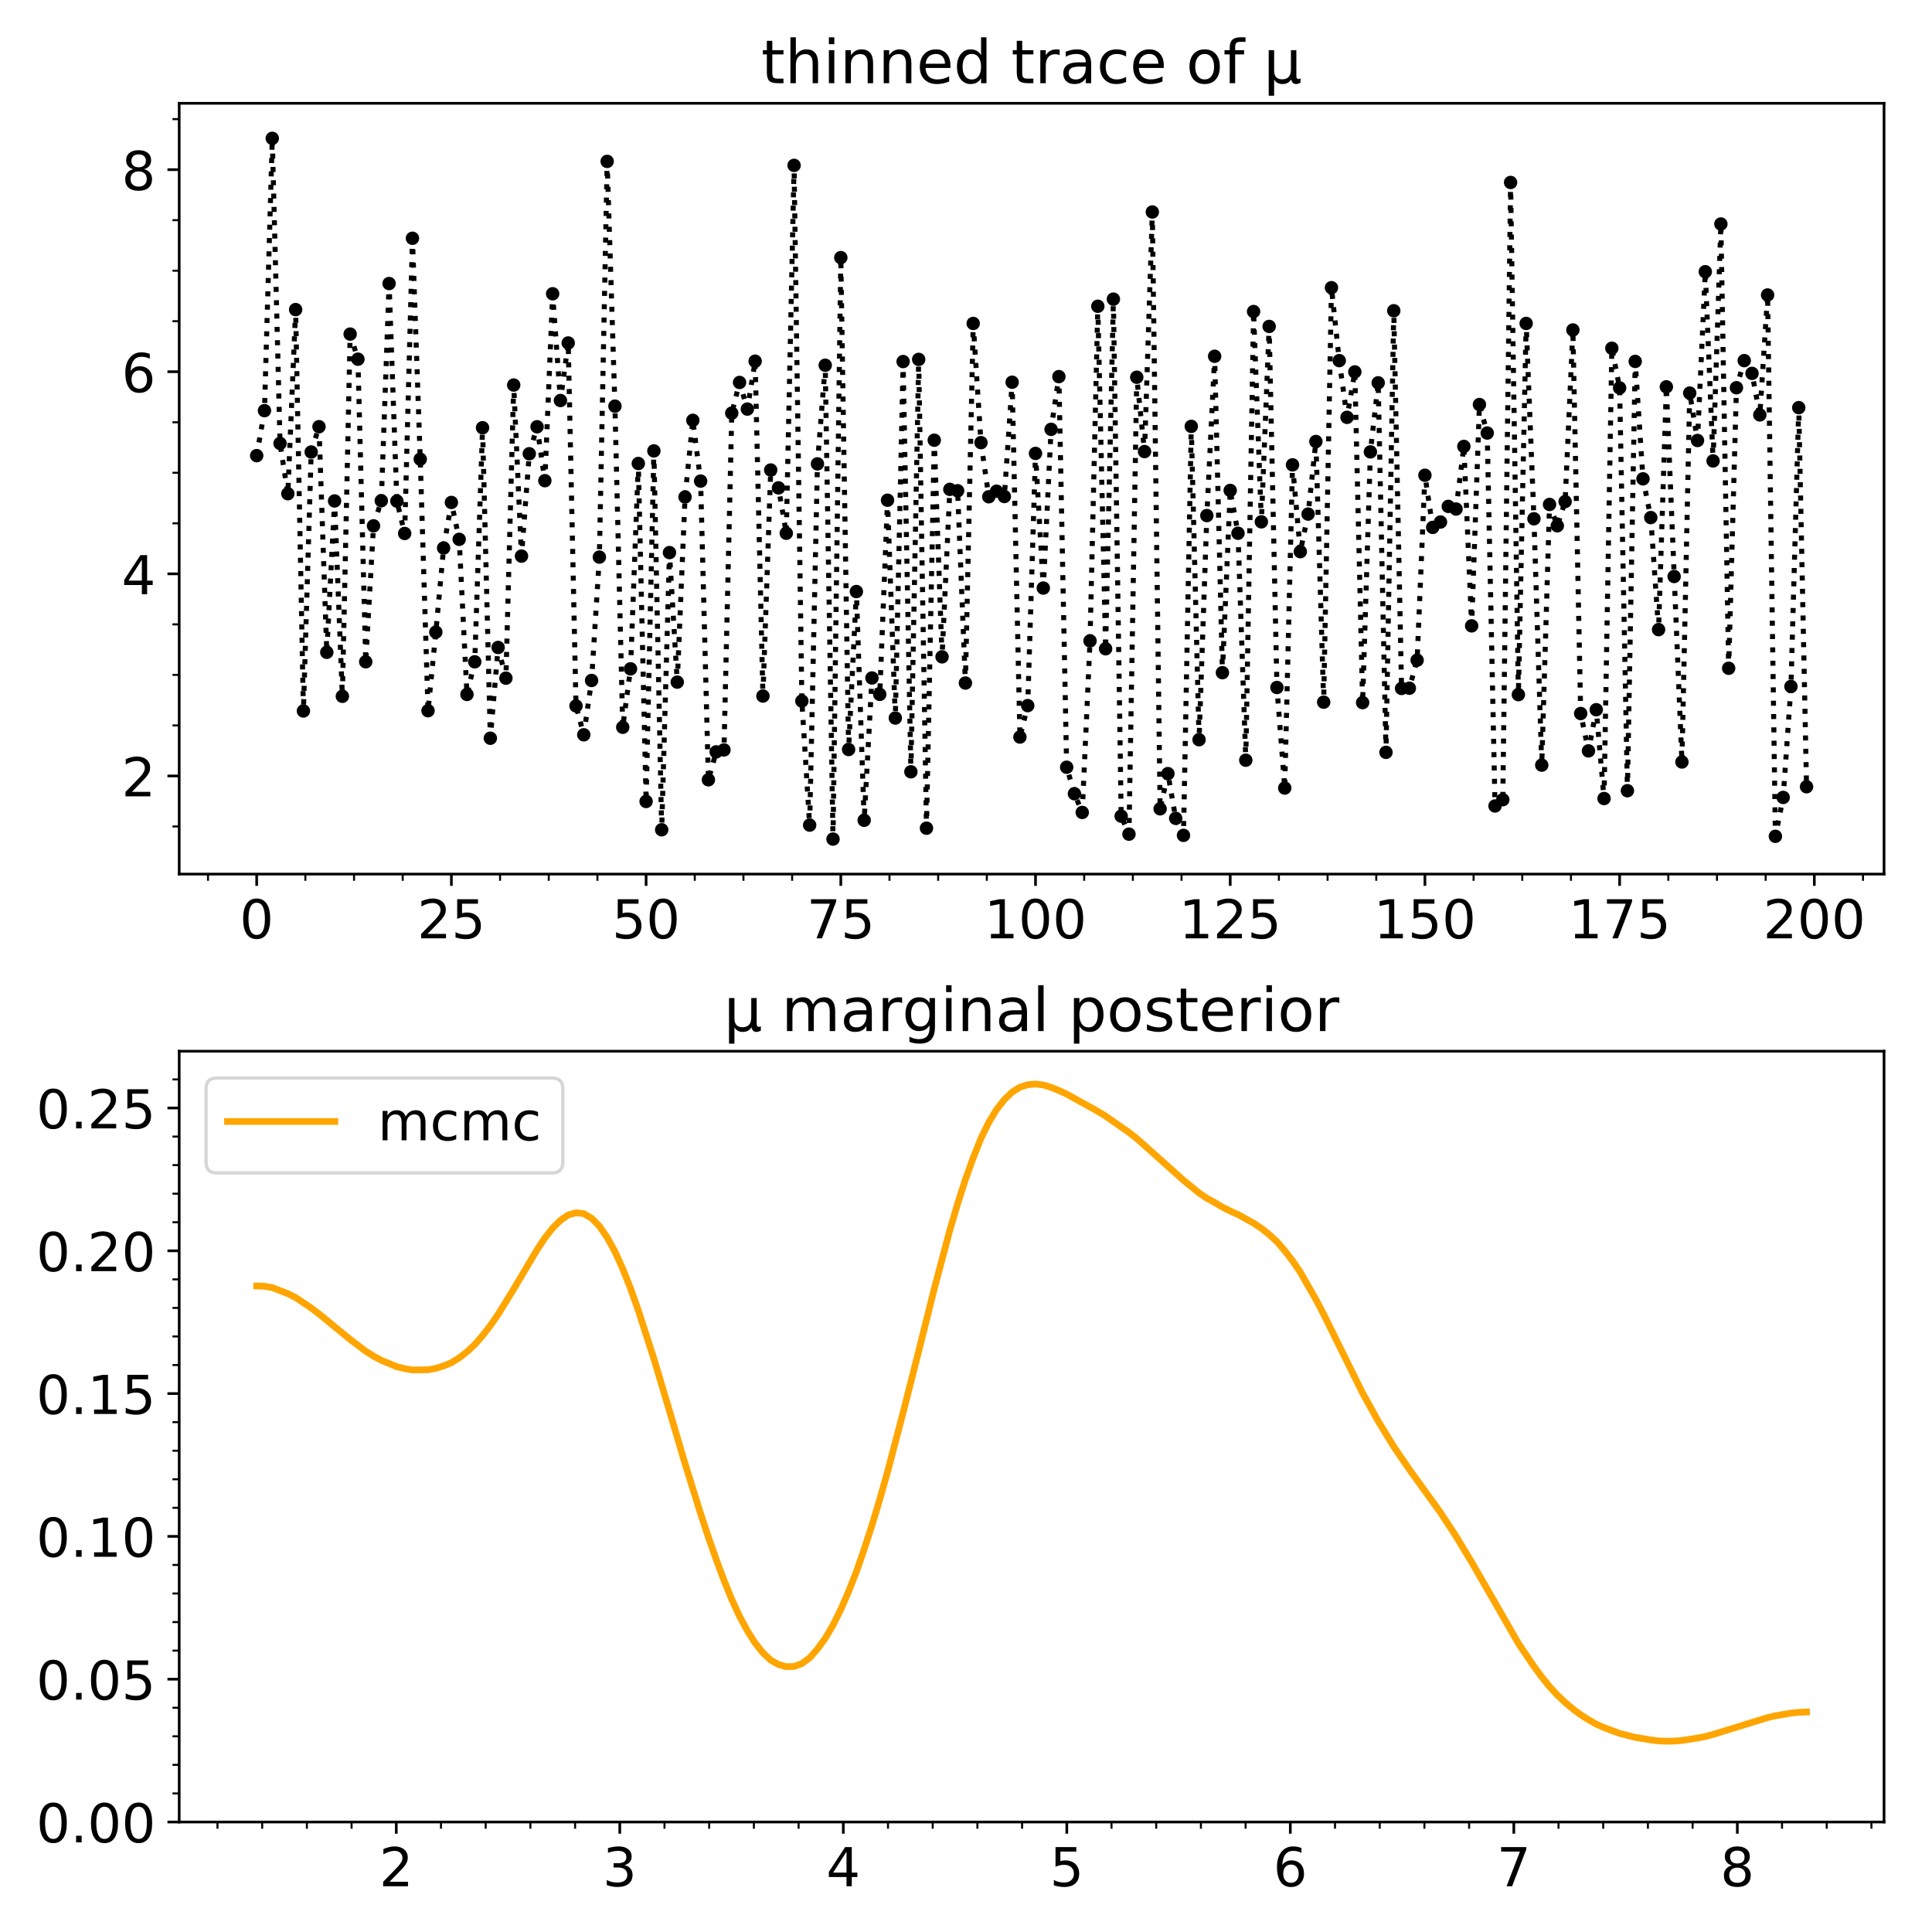 <?xml version="1.0" encoding="utf-8" standalone="no"?>
<!DOCTYPE svg PUBLIC "-//W3C//DTD SVG 1.1//EN"
  "http://www.w3.org/Graphics/SVG/1.1/DTD/svg11.dtd">
<!-- Created with matplotlib (https://matplotlib.org/) -->
<svg height="576pt" version="1.1" viewBox="0 0 576 576" width="576pt" xmlns="http://www.w3.org/2000/svg" xmlns:xlink="http://www.w3.org/1999/xlink">
 <defs>
  <style type="text/css">
*{stroke-linecap:butt;stroke-linejoin:round;}
  </style>
 </defs>
 <g id="figure_1">
  <g id="patch_1">
   <path d="M 0 576 
L 576 576 
L 576 0 
L 0 0 
z
" style="fill:#ffffff;"/>
  </g>
  <g id="axes_1">
   <g id="patch_2">
    <path d="M 53.425 260.6 
L 561.7 260.6 
L 561.7 30.8 
L 53.425 30.8 
z
" style="fill:#ffffff;"/>
   </g>
   <g id="matplotlib.axis_1">
    <g id="xtick_1">
     <g id="line2d_1">
      <defs>
       <path d="M 0 0 
L 0 3.5 
" id="maf61babc4a" style="stroke:#000000;stroke-width:0.8;"/>
      </defs>
      <g>
       <use style="stroke:#000000;stroke-width:0.8;" x="76.528" xlink:href="#maf61babc4a" y="260.6"/>
      </g>
     </g>
     <g id="text_1">
      <!-- 0 -->
      <defs>
       <path d="M 31.781 66.406 
Q 24.172 66.406 20.328 58.906 
Q 16.5 51.422 16.5 36.375 
Q 16.5 21.391 20.328 13.891 
Q 24.172 6.391 31.781 6.391 
Q 39.453 6.391 43.281 13.891 
Q 47.125 21.391 47.125 36.375 
Q 47.125 51.422 43.281 58.906 
Q 39.453 66.406 31.781 66.406 
z
M 31.781 74.219 
Q 44.047 74.219 50.516 64.516 
Q 56.984 54.828 56.984 36.375 
Q 56.984 17.969 50.516 8.266 
Q 44.047 -1.422 31.781 -1.422 
Q 19.531 -1.422 13.062 8.266 
Q 6.594 17.969 6.594 36.375 
Q 6.594 54.828 13.062 64.516 
Q 19.531 74.219 31.781 74.219 
z
" id="DejaVuSans-48"/>
      </defs>
      <g transform="translate(71.438 279.757)scale(0.16 -0.16)">
       <use xlink:href="#DejaVuSans-48"/>
      </g>
     </g>
    </g>
    <g id="xtick_2">
     <g id="line2d_2">
      <g>
       <use style="stroke:#000000;stroke-width:0.8;" x="134.577" xlink:href="#maf61babc4a" y="260.6"/>
      </g>
     </g>
     <g id="text_2">
      <!-- 25 -->
      <defs>
       <path d="M 19.188 8.297 
L 53.609 8.297 
L 53.609 0 
L 7.328 0 
L 7.328 8.297 
Q 12.938 14.109 22.625 23.891 
Q 32.328 33.688 34.812 36.531 
Q 39.547 41.844 41.422 45.531 
Q 43.312 49.219 43.312 52.781 
Q 43.312 58.594 39.234 62.25 
Q 35.156 65.922 28.609 65.922 
Q 23.969 65.922 18.812 64.312 
Q 13.672 62.703 7.812 59.422 
L 7.812 69.391 
Q 13.766 71.781 18.938 73 
Q 24.125 74.219 28.422 74.219 
Q 39.75 74.219 46.484 68.547 
Q 53.219 62.891 53.219 53.422 
Q 53.219 48.922 51.531 44.891 
Q 49.859 40.875 45.406 35.406 
Q 44.188 33.984 37.641 27.219 
Q 31.109 20.453 19.188 8.297 
z
" id="DejaVuSans-50"/>
       <path d="M 10.797 72.906 
L 49.516 72.906 
L 49.516 64.594 
L 19.828 64.594 
L 19.828 46.734 
Q 21.969 47.469 24.109 47.828 
Q 26.266 48.188 28.422 48.188 
Q 40.625 48.188 47.75 41.5 
Q 54.891 34.812 54.891 23.391 
Q 54.891 11.625 47.562 5.094 
Q 40.234 -1.422 26.906 -1.422 
Q 22.312 -1.422 17.547 -0.641 
Q 12.797 0.141 7.719 1.703 
L 7.719 11.625 
Q 12.109 9.234 16.797 8.062 
Q 21.484 6.891 26.703 6.891 
Q 35.156 6.891 40.078 11.328 
Q 45.016 15.766 45.016 23.391 
Q 45.016 31 40.078 35.438 
Q 35.156 39.891 26.703 39.891 
Q 22.75 39.891 18.812 39.016 
Q 14.891 38.141 10.797 36.281 
z
" id="DejaVuSans-53"/>
      </defs>
      <g transform="translate(124.397 279.757)scale(0.16 -0.16)">
       <use xlink:href="#DejaVuSans-50"/>
       <use x="63.623" xlink:href="#DejaVuSans-53"/>
      </g>
     </g>
    </g>
    <g id="xtick_3">
     <g id="line2d_3">
      <g>
       <use style="stroke:#000000;stroke-width:0.8;" x="192.626" xlink:href="#maf61babc4a" y="260.6"/>
      </g>
     </g>
     <g id="text_3">
      <!-- 50 -->
      <g transform="translate(182.446 279.757)scale(0.16 -0.16)">
       <use xlink:href="#DejaVuSans-53"/>
       <use x="63.623" xlink:href="#DejaVuSans-48"/>
      </g>
     </g>
    </g>
    <g id="xtick_4">
     <g id="line2d_4">
      <g>
       <use style="stroke:#000000;stroke-width:0.8;" x="250.675" xlink:href="#maf61babc4a" y="260.6"/>
      </g>
     </g>
     <g id="text_4">
      <!-- 75 -->
      <defs>
       <path d="M 8.203 72.906 
L 55.078 72.906 
L 55.078 68.703 
L 28.609 0 
L 18.312 0 
L 43.219 64.594 
L 8.203 64.594 
z
" id="DejaVuSans-55"/>
      </defs>
      <g transform="translate(240.495 279.757)scale(0.16 -0.16)">
       <use xlink:href="#DejaVuSans-55"/>
       <use x="63.623" xlink:href="#DejaVuSans-53"/>
      </g>
     </g>
    </g>
    <g id="xtick_5">
     <g id="line2d_5">
      <g>
       <use style="stroke:#000000;stroke-width:0.8;" x="308.723" xlink:href="#maf61babc4a" y="260.6"/>
      </g>
     </g>
     <g id="text_5">
      <!-- 100 -->
      <defs>
       <path d="M 12.406 8.297 
L 28.516 8.297 
L 28.516 63.922 
L 10.984 60.406 
L 10.984 69.391 
L 28.422 72.906 
L 38.281 72.906 
L 38.281 8.297 
L 54.391 8.297 
L 54.391 0 
L 12.406 0 
z
" id="DejaVuSans-49"/>
      </defs>
      <g transform="translate(293.453 279.757)scale(0.16 -0.16)">
       <use xlink:href="#DejaVuSans-49"/>
       <use x="63.623" xlink:href="#DejaVuSans-48"/>
       <use x="127.246" xlink:href="#DejaVuSans-48"/>
      </g>
     </g>
    </g>
    <g id="xtick_6">
     <g id="line2d_6">
      <g>
       <use style="stroke:#000000;stroke-width:0.8;" x="366.772" xlink:href="#maf61babc4a" y="260.6"/>
      </g>
     </g>
     <g id="text_6">
      <!-- 125 -->
      <g transform="translate(351.502 279.757)scale(0.16 -0.16)">
       <use xlink:href="#DejaVuSans-49"/>
       <use x="63.623" xlink:href="#DejaVuSans-50"/>
       <use x="127.246" xlink:href="#DejaVuSans-53"/>
      </g>
     </g>
    </g>
    <g id="xtick_7">
     <g id="line2d_7">
      <g>
       <use style="stroke:#000000;stroke-width:0.8;" x="424.821" xlink:href="#maf61babc4a" y="260.6"/>
      </g>
     </g>
     <g id="text_7">
      <!-- 150 -->
      <g transform="translate(409.551 279.757)scale(0.16 -0.16)">
       <use xlink:href="#DejaVuSans-49"/>
       <use x="63.623" xlink:href="#DejaVuSans-53"/>
       <use x="127.246" xlink:href="#DejaVuSans-48"/>
      </g>
     </g>
    </g>
    <g id="xtick_8">
     <g id="line2d_8">
      <g>
       <use style="stroke:#000000;stroke-width:0.8;" x="482.87" xlink:href="#maf61babc4a" y="260.6"/>
      </g>
     </g>
     <g id="text_8">
      <!-- 175 -->
      <g transform="translate(467.6 279.757)scale(0.16 -0.16)">
       <use xlink:href="#DejaVuSans-49"/>
       <use x="63.623" xlink:href="#DejaVuSans-55"/>
       <use x="127.246" xlink:href="#DejaVuSans-53"/>
      </g>
     </g>
    </g>
    <g id="xtick_9">
     <g id="line2d_9">
      <g>
       <use style="stroke:#000000;stroke-width:0.8;" x="540.919" xlink:href="#maf61babc4a" y="260.6"/>
      </g>
     </g>
     <g id="text_9">
      <!-- 200 -->
      <g transform="translate(525.649 279.757)scale(0.16 -0.16)">
       <use xlink:href="#DejaVuSans-50"/>
       <use x="63.623" xlink:href="#DejaVuSans-48"/>
       <use x="127.246" xlink:href="#DejaVuSans-48"/>
      </g>
     </g>
    </g>
    <g id="xtick_10">
     <g id="line2d_10">
      <defs>
       <path d="M 0 0 
L 0 2 
" id="md85cb6b40e" style="stroke:#000000;stroke-width:0.6;"/>
      </defs>
      <g>
       <use style="stroke:#000000;stroke-width:0.6;" x="62.016" xlink:href="#md85cb6b40e" y="260.6"/>
      </g>
     </g>
    </g>
    <g id="xtick_11">
     <g id="line2d_11">
      <g>
       <use style="stroke:#000000;stroke-width:0.6;" x="91.041" xlink:href="#md85cb6b40e" y="260.6"/>
      </g>
     </g>
    </g>
    <g id="xtick_12">
     <g id="line2d_12">
      <g>
       <use style="stroke:#000000;stroke-width:0.6;" x="105.553" xlink:href="#md85cb6b40e" y="260.6"/>
      </g>
     </g>
    </g>
    <g id="xtick_13">
     <g id="line2d_13">
      <g>
       <use style="stroke:#000000;stroke-width:0.6;" x="120.065" xlink:href="#md85cb6b40e" y="260.6"/>
      </g>
     </g>
    </g>
    <g id="xtick_14">
     <g id="line2d_14">
      <g>
       <use style="stroke:#000000;stroke-width:0.6;" x="149.089" xlink:href="#md85cb6b40e" y="260.6"/>
      </g>
     </g>
    </g>
    <g id="xtick_15">
     <g id="line2d_15">
      <g>
       <use style="stroke:#000000;stroke-width:0.6;" x="163.602" xlink:href="#md85cb6b40e" y="260.6"/>
      </g>
     </g>
    </g>
    <g id="xtick_16">
     <g id="line2d_16">
      <g>
       <use style="stroke:#000000;stroke-width:0.6;" x="178.114" xlink:href="#md85cb6b40e" y="260.6"/>
      </g>
     </g>
    </g>
    <g id="xtick_17">
     <g id="line2d_17">
      <g>
       <use style="stroke:#000000;stroke-width:0.6;" x="207.138" xlink:href="#md85cb6b40e" y="260.6"/>
      </g>
     </g>
    </g>
    <g id="xtick_18">
     <g id="line2d_18">
      <g>
       <use style="stroke:#000000;stroke-width:0.6;" x="221.65" xlink:href="#md85cb6b40e" y="260.6"/>
      </g>
     </g>
    </g>
    <g id="xtick_19">
     <g id="line2d_19">
      <g>
       <use style="stroke:#000000;stroke-width:0.6;" x="236.163" xlink:href="#md85cb6b40e" y="260.6"/>
      </g>
     </g>
    </g>
    <g id="xtick_20">
     <g id="line2d_20">
      <g>
       <use style="stroke:#000000;stroke-width:0.6;" x="265.187" xlink:href="#md85cb6b40e" y="260.6"/>
      </g>
     </g>
    </g>
    <g id="xtick_21">
     <g id="line2d_21">
      <g>
       <use style="stroke:#000000;stroke-width:0.6;" x="279.699" xlink:href="#md85cb6b40e" y="260.6"/>
      </g>
     </g>
    </g>
    <g id="xtick_22">
     <g id="line2d_22">
      <g>
       <use style="stroke:#000000;stroke-width:0.6;" x="294.211" xlink:href="#md85cb6b40e" y="260.6"/>
      </g>
     </g>
    </g>
    <g id="xtick_23">
     <g id="line2d_23">
      <g>
       <use style="stroke:#000000;stroke-width:0.6;" x="323.236" xlink:href="#md85cb6b40e" y="260.6"/>
      </g>
     </g>
    </g>
    <g id="xtick_24">
     <g id="line2d_24">
      <g>
       <use style="stroke:#000000;stroke-width:0.6;" x="337.748" xlink:href="#md85cb6b40e" y="260.6"/>
      </g>
     </g>
    </g>
    <g id="xtick_25">
     <g id="line2d_25">
      <g>
       <use style="stroke:#000000;stroke-width:0.6;" x="352.26" xlink:href="#md85cb6b40e" y="260.6"/>
      </g>
     </g>
    </g>
    <g id="xtick_26">
     <g id="line2d_26">
      <g>
       <use style="stroke:#000000;stroke-width:0.6;" x="381.284" xlink:href="#md85cb6b40e" y="260.6"/>
      </g>
     </g>
    </g>
    <g id="xtick_27">
     <g id="line2d_27">
      <g>
       <use style="stroke:#000000;stroke-width:0.6;" x="395.797" xlink:href="#md85cb6b40e" y="260.6"/>
      </g>
     </g>
    </g>
    <g id="xtick_28">
     <g id="line2d_28">
      <g>
       <use style="stroke:#000000;stroke-width:0.6;" x="410.309" xlink:href="#md85cb6b40e" y="260.6"/>
      </g>
     </g>
    </g>
    <g id="xtick_29">
     <g id="line2d_29">
      <g>
       <use style="stroke:#000000;stroke-width:0.6;" x="439.333" xlink:href="#md85cb6b40e" y="260.6"/>
      </g>
     </g>
    </g>
    <g id="xtick_30">
     <g id="line2d_30">
      <g>
       <use style="stroke:#000000;stroke-width:0.6;" x="453.845" xlink:href="#md85cb6b40e" y="260.6"/>
      </g>
     </g>
    </g>
    <g id="xtick_31">
     <g id="line2d_31">
      <g>
       <use style="stroke:#000000;stroke-width:0.6;" x="468.358" xlink:href="#md85cb6b40e" y="260.6"/>
      </g>
     </g>
    </g>
    <g id="xtick_32">
     <g id="line2d_32">
      <g>
       <use style="stroke:#000000;stroke-width:0.6;" x="497.382" xlink:href="#md85cb6b40e" y="260.6"/>
      </g>
     </g>
    </g>
    <g id="xtick_33">
     <g id="line2d_33">
      <g>
       <use style="stroke:#000000;stroke-width:0.6;" x="511.894" xlink:href="#md85cb6b40e" y="260.6"/>
      </g>
     </g>
    </g>
    <g id="xtick_34">
     <g id="line2d_34">
      <g>
       <use style="stroke:#000000;stroke-width:0.6;" x="526.406" xlink:href="#md85cb6b40e" y="260.6"/>
      </g>
     </g>
    </g>
    <g id="xtick_35">
     <g id="line2d_35">
      <g>
       <use style="stroke:#000000;stroke-width:0.6;" x="555.431" xlink:href="#md85cb6b40e" y="260.6"/>
      </g>
     </g>
    </g>
   </g>
   <g id="matplotlib.axis_2">
    <g id="ytick_1">
     <g id="line2d_36">
      <defs>
       <path d="M 0 0 
L -3.5 0 
" id="m0a1587abcf" style="stroke:#000000;stroke-width:0.8;"/>
      </defs>
      <g>
       <use style="stroke:#000000;stroke-width:0.8;" x="53.425" xlink:href="#m0a1587abcf" y="231.338"/>
      </g>
     </g>
     <g id="text_10">
      <!-- 2 -->
      <g transform="translate(36.245 237.417)scale(0.16 -0.16)">
       <use xlink:href="#DejaVuSans-50"/>
      </g>
     </g>
    </g>
    <g id="ytick_2">
     <g id="line2d_37">
      <g>
       <use style="stroke:#000000;stroke-width:0.8;" x="53.425" xlink:href="#m0a1587abcf" y="171.084"/>
      </g>
     </g>
     <g id="text_11">
      <!-- 4 -->
      <defs>
       <path d="M 37.797 64.312 
L 12.891 25.391 
L 37.797 25.391 
z
M 35.203 72.906 
L 47.609 72.906 
L 47.609 25.391 
L 58.016 25.391 
L 58.016 17.188 
L 47.609 17.188 
L 47.609 0 
L 37.797 0 
L 37.797 17.188 
L 4.891 17.188 
L 4.891 26.703 
z
" id="DejaVuSans-52"/>
      </defs>
      <g transform="translate(36.245 177.163)scale(0.16 -0.16)">
       <use xlink:href="#DejaVuSans-52"/>
      </g>
     </g>
    </g>
    <g id="ytick_3">
     <g id="line2d_38">
      <g>
       <use style="stroke:#000000;stroke-width:0.8;" x="53.425" xlink:href="#m0a1587abcf" y="110.83"/>
      </g>
     </g>
     <g id="text_12">
      <!-- 6 -->
      <defs>
       <path d="M 33.016 40.375 
Q 26.375 40.375 22.484 35.828 
Q 18.609 31.297 18.609 23.391 
Q 18.609 15.531 22.484 10.953 
Q 26.375 6.391 33.016 6.391 
Q 39.656 6.391 43.531 10.953 
Q 47.406 15.531 47.406 23.391 
Q 47.406 31.297 43.531 35.828 
Q 39.656 40.375 33.016 40.375 
z
M 52.594 71.297 
L 52.594 62.312 
Q 48.875 64.062 45.094 64.984 
Q 41.312 65.922 37.594 65.922 
Q 27.828 65.922 22.672 59.328 
Q 17.531 52.734 16.797 39.406 
Q 19.672 43.656 24.016 45.922 
Q 28.375 48.188 33.594 48.188 
Q 44.578 48.188 50.953 41.516 
Q 57.328 34.859 57.328 23.391 
Q 57.328 12.156 50.688 5.359 
Q 44.047 -1.422 33.016 -1.422 
Q 20.359 -1.422 13.672 8.266 
Q 6.984 17.969 6.984 36.375 
Q 6.984 53.656 15.188 63.938 
Q 23.391 74.219 37.203 74.219 
Q 40.922 74.219 44.703 73.484 
Q 48.484 72.75 52.594 71.297 
z
" id="DejaVuSans-54"/>
      </defs>
      <g transform="translate(36.245 116.909)scale(0.16 -0.16)">
       <use xlink:href="#DejaVuSans-54"/>
      </g>
     </g>
    </g>
    <g id="ytick_4">
     <g id="line2d_39">
      <g>
       <use style="stroke:#000000;stroke-width:0.8;" x="53.425" xlink:href="#m0a1587abcf" y="50.576"/>
      </g>
     </g>
     <g id="text_13">
      <!-- 8 -->
      <defs>
       <path d="M 31.781 34.625 
Q 24.75 34.625 20.719 30.859 
Q 16.703 27.094 16.703 20.516 
Q 16.703 13.922 20.719 10.156 
Q 24.75 6.391 31.781 6.391 
Q 38.812 6.391 42.859 10.172 
Q 46.922 13.969 46.922 20.516 
Q 46.922 27.094 42.891 30.859 
Q 38.875 34.625 31.781 34.625 
z
M 21.922 38.812 
Q 15.578 40.375 12.031 44.719 
Q 8.5 49.078 8.5 55.328 
Q 8.5 64.062 14.719 69.141 
Q 20.953 74.219 31.781 74.219 
Q 42.672 74.219 48.875 69.141 
Q 55.078 64.062 55.078 55.328 
Q 55.078 49.078 51.531 44.719 
Q 48 40.375 41.703 38.812 
Q 48.828 37.156 52.797 32.312 
Q 56.781 27.484 56.781 20.516 
Q 56.781 9.906 50.312 4.234 
Q 43.844 -1.422 31.781 -1.422 
Q 19.734 -1.422 13.25 4.234 
Q 6.781 9.906 6.781 20.516 
Q 6.781 27.484 10.781 32.312 
Q 14.797 37.156 21.922 38.812 
z
M 18.312 54.391 
Q 18.312 48.734 21.844 45.562 
Q 25.391 42.391 31.781 42.391 
Q 38.141 42.391 41.719 45.562 
Q 45.312 48.734 45.312 54.391 
Q 45.312 60.062 41.719 63.234 
Q 38.141 66.406 31.781 66.406 
Q 25.391 66.406 21.844 63.234 
Q 18.312 60.062 18.312 54.391 
z
" id="DejaVuSans-56"/>
      </defs>
      <g transform="translate(36.245 56.654)scale(0.16 -0.16)">
       <use xlink:href="#DejaVuSans-56"/>
      </g>
     </g>
    </g>
    <g id="ytick_5">
     <g id="line2d_40">
      <defs>
       <path d="M 0 0 
L -2 0 
" id="mbd0f134bec" style="stroke:#000000;stroke-width:0.6;"/>
      </defs>
      <g>
       <use style="stroke:#000000;stroke-width:0.6;" x="53.425" xlink:href="#mbd0f134bec" y="246.402"/>
      </g>
     </g>
    </g>
    <g id="ytick_6">
     <g id="line2d_41">
      <g>
       <use style="stroke:#000000;stroke-width:0.6;" x="53.425" xlink:href="#mbd0f134bec" y="216.275"/>
      </g>
     </g>
    </g>
    <g id="ytick_7">
     <g id="line2d_42">
      <g>
       <use style="stroke:#000000;stroke-width:0.6;" x="53.425" xlink:href="#mbd0f134bec" y="201.211"/>
      </g>
     </g>
    </g>
    <g id="ytick_8">
     <g id="line2d_43">
      <g>
       <use style="stroke:#000000;stroke-width:0.6;" x="53.425" xlink:href="#mbd0f134bec" y="186.148"/>
      </g>
     </g>
    </g>
    <g id="ytick_9">
     <g id="line2d_44">
      <g>
       <use style="stroke:#000000;stroke-width:0.6;" x="53.425" xlink:href="#mbd0f134bec" y="156.02"/>
      </g>
     </g>
    </g>
    <g id="ytick_10">
     <g id="line2d_45">
      <g>
       <use style="stroke:#000000;stroke-width:0.6;" x="53.425" xlink:href="#mbd0f134bec" y="140.957"/>
      </g>
     </g>
    </g>
    <g id="ytick_11">
     <g id="line2d_46">
      <g>
       <use style="stroke:#000000;stroke-width:0.6;" x="53.425" xlink:href="#mbd0f134bec" y="125.893"/>
      </g>
     </g>
    </g>
    <g id="ytick_12">
     <g id="line2d_47">
      <g>
       <use style="stroke:#000000;stroke-width:0.6;" x="53.425" xlink:href="#mbd0f134bec" y="95.766"/>
      </g>
     </g>
    </g>
    <g id="ytick_13">
     <g id="line2d_48">
      <g>
       <use style="stroke:#000000;stroke-width:0.6;" x="53.425" xlink:href="#mbd0f134bec" y="80.703"/>
      </g>
     </g>
    </g>
    <g id="ytick_14">
     <g id="line2d_49">
      <g>
       <use style="stroke:#000000;stroke-width:0.6;" x="53.425" xlink:href="#mbd0f134bec" y="65.639"/>
      </g>
     </g>
    </g>
    <g id="ytick_15">
     <g id="line2d_50">
      <g>
       <use style="stroke:#000000;stroke-width:0.6;" x="53.425" xlink:href="#mbd0f134bec" y="35.512"/>
      </g>
     </g>
    </g>
   </g>
   <g id="line2d_51">
    <path clip-path="url(#p4cfddc9f56)" d="M 76.528 135.839 
L 78.85 122.428 
L 81.172 41.245 
L 83.494 132.197 
L 85.816 147.193 
L 88.138 92.301 
L 90.46 211.961 
L 92.782 134.759 
L 95.104 127.213 
L 97.426 194.472 
L 99.748 149.352 
L 102.07 207.591 
L 104.392 99.603 
L 106.714 107.086 
L 109.036 197.295 
L 111.358 156.771 
L 113.68 149.286 
L 116.002 84.534 
L 118.324 149.39 
L 120.645 159.046 
L 122.967 71.036 
L 125.289 136.899 
L 127.611 211.888 
L 129.933 188.454 
L 132.255 163.384 
L 134.577 149.798 
L 136.899 160.793 
L 139.221 207.036 
L 141.543 197.311 
L 143.865 127.524 
L 146.187 220.092 
L 148.509 193.03 
L 150.831 202.18 
L 153.153 114.795 
L 155.475 165.795 
L 157.797 135.279 
L 160.119 127.233 
L 162.441 143.308 
L 164.763 87.583 
L 167.084 119.405 
L 169.406 102.255 
L 171.728 210.464 
L 174.05 219.069 
L 176.372 202.873 
L 178.694 166.09 
L 181.016 48.116 
L 183.338 121.094 
L 185.66 216.824 
L 187.982 199.406 
L 190.304 138.189 
L 192.626 238.938 
L 194.948 134.43 
L 197.27 247.386 
L 199.592 164.747 
L 201.914 203.365 
L 204.236 148.177 
L 206.558 125.317 
L 208.88 143.43 
L 211.202 232.482 
L 213.523 224.162 
L 215.845 223.579 
L 218.167 123.174 
L 220.489 114.022 
L 222.811 121.962 
L 225.133 107.686 
L 227.455 207.511 
L 229.777 140.127 
L 232.099 145.447 
L 234.421 158.979 
L 236.743 49.305 
L 239.065 208.998 
L 241.387 245.995 
L 243.709 138.297 
L 246.031 108.892 
L 248.353 250.155 
L 250.675 76.806 
L 252.997 223.457 
L 255.319 176.366 
L 257.641 244.555 
L 259.963 202.131 
L 262.284 207.021 
L 264.606 149.136 
L 266.928 214.069 
L 269.25 107.794 
L 271.572 230.097 
L 273.894 107.151 
L 276.216 246.916 
L 278.538 131.242 
L 280.86 195.826 
L 283.182 145.896 
L 285.504 146.315 
L 287.826 203.64 
L 290.148 96.434 
L 292.47 131.964 
L 294.792 148.097 
L 297.114 146.449 
L 299.436 148.028 
L 301.758 113.953 
L 304.08 219.741 
L 306.402 210.37 
L 308.723 135.183 
L 311.045 175.321 
L 313.367 128.001 
L 315.689 112.283 
L 318.011 228.742 
L 320.333 236.642 
L 322.655 242.218 
L 324.977 191.071 
L 327.299 91.312 
L 329.621 193.42 
L 331.943 89.188 
L 334.265 243.318 
L 336.587 248.692 
L 338.909 112.467 
L 341.231 134.631 
L 343.553 63.202 
L 345.875 241.136 
L 348.197 230.649 
L 350.519 243.976 
L 352.841 249.052 
L 355.162 127.117 
L 357.484 220.535 
L 359.806 153.711 
L 362.128 106.219 
L 364.45 200.547 
L 366.772 146.22 
L 369.094 158.979 
L 371.416 226.64 
L 373.738 92.881 
L 376.06 155.576 
L 378.382 97.32 
L 380.704 204.966 
L 383.026 234.944 
L 385.348 138.591 
L 387.67 164.467 
L 389.992 153.264 
L 392.314 131.627 
L 394.636 209.34 
L 396.958 85.767 
L 399.28 107.512 
L 401.602 124.423 
L 403.923 110.879 
L 406.245 209.47 
L 408.567 134.727 
L 410.889 114.132 
L 413.211 224.3 
L 415.533 92.646 
L 417.855 205.25 
L 420.177 205.186 
L 422.499 196.824 
L 424.821 141.694 
L 427.143 157.233 
L 429.465 155.638 
L 431.787 150.971 
L 434.109 151.759 
L 436.431 133.101 
L 438.753 186.594 
L 441.075 120.607 
L 443.397 129.107 
L 445.719 240.295 
L 448.041 238.417 
L 450.362 54.398 
L 452.684 207.09 
L 455.006 96.43 
L 457.328 154.666 
L 459.65 228.111 
L 461.972 150.399 
L 464.294 156.752 
L 466.616 149.539 
L 468.938 98.376 
L 471.26 212.726 
L 473.582 223.869 
L 475.904 211.594 
L 478.226 238.07 
L 480.548 103.825 
L 482.87 115.652 
L 485.192 235.737 
L 487.514 107.746 
L 489.836 142.76 
L 492.158 154.309 
L 494.48 187.717 
L 496.801 115.333 
L 501.445 227.173 
L 503.767 117.191 
L 506.089 131.321 
L 508.411 81.011 
L 510.733 137.419 
L 513.055 66.778 
L 515.377 199.232 
L 517.699 115.597 
L 520.021 107.514 
L 522.343 111.319 
L 524.665 123.7 
L 526.987 87.944 
L 529.309 249.334 
L 531.631 237.741 
L 533.953 204.672 
L 536.275 121.537 
L 538.597 234.553 
L 538.597 234.553 
" style="fill:none;stroke:#000000;stroke-dasharray:1.5,2.475;stroke-dashoffset:0;stroke-width:1.5;"/>
    <defs>
     <path d="M 0 1.5 
C 0.398 1.5 0.779 1.342 1.061 1.061 
C 1.342 0.779 1.5 0.398 1.5 0 
C 1.5 -0.398 1.342 -0.779 1.061 -1.061 
C 0.779 -1.342 0.398 -1.5 0 -1.5 
C -0.398 -1.5 -0.779 -1.342 -1.061 -1.061 
C -1.342 -0.779 -1.5 -0.398 -1.5 0 
C -1.5 0.398 -1.342 0.779 -1.061 1.061 
C -0.779 1.342 -0.398 1.5 0 1.5 
z
" id="m6d2b5dff27" style="stroke:#000000;"/>
    </defs>
    <g clip-path="url(#p4cfddc9f56)">
     <use style="stroke:#000000;" x="76.528" xlink:href="#m6d2b5dff27" y="135.839"/>
     <use style="stroke:#000000;" x="78.85" xlink:href="#m6d2b5dff27" y="122.428"/>
     <use style="stroke:#000000;" x="81.172" xlink:href="#m6d2b5dff27" y="41.245"/>
     <use style="stroke:#000000;" x="83.494" xlink:href="#m6d2b5dff27" y="132.197"/>
     <use style="stroke:#000000;" x="85.816" xlink:href="#m6d2b5dff27" y="147.193"/>
     <use style="stroke:#000000;" x="88.138" xlink:href="#m6d2b5dff27" y="92.301"/>
     <use style="stroke:#000000;" x="90.46" xlink:href="#m6d2b5dff27" y="211.961"/>
     <use style="stroke:#000000;" x="92.782" xlink:href="#m6d2b5dff27" y="134.759"/>
     <use style="stroke:#000000;" x="95.104" xlink:href="#m6d2b5dff27" y="127.213"/>
     <use style="stroke:#000000;" x="97.426" xlink:href="#m6d2b5dff27" y="194.472"/>
     <use style="stroke:#000000;" x="99.748" xlink:href="#m6d2b5dff27" y="149.352"/>
     <use style="stroke:#000000;" x="102.07" xlink:href="#m6d2b5dff27" y="207.591"/>
     <use style="stroke:#000000;" x="104.392" xlink:href="#m6d2b5dff27" y="99.603"/>
     <use style="stroke:#000000;" x="106.714" xlink:href="#m6d2b5dff27" y="107.086"/>
     <use style="stroke:#000000;" x="109.036" xlink:href="#m6d2b5dff27" y="197.295"/>
     <use style="stroke:#000000;" x="111.358" xlink:href="#m6d2b5dff27" y="156.771"/>
     <use style="stroke:#000000;" x="113.68" xlink:href="#m6d2b5dff27" y="149.286"/>
     <use style="stroke:#000000;" x="116.002" xlink:href="#m6d2b5dff27" y="84.534"/>
     <use style="stroke:#000000;" x="118.324" xlink:href="#m6d2b5dff27" y="149.39"/>
     <use style="stroke:#000000;" x="120.645" xlink:href="#m6d2b5dff27" y="159.046"/>
     <use style="stroke:#000000;" x="122.967" xlink:href="#m6d2b5dff27" y="71.036"/>
     <use style="stroke:#000000;" x="125.289" xlink:href="#m6d2b5dff27" y="136.899"/>
     <use style="stroke:#000000;" x="127.611" xlink:href="#m6d2b5dff27" y="211.888"/>
     <use style="stroke:#000000;" x="129.933" xlink:href="#m6d2b5dff27" y="188.454"/>
     <use style="stroke:#000000;" x="132.255" xlink:href="#m6d2b5dff27" y="163.384"/>
     <use style="stroke:#000000;" x="134.577" xlink:href="#m6d2b5dff27" y="149.798"/>
     <use style="stroke:#000000;" x="136.899" xlink:href="#m6d2b5dff27" y="160.793"/>
     <use style="stroke:#000000;" x="139.221" xlink:href="#m6d2b5dff27" y="207.036"/>
     <use style="stroke:#000000;" x="141.543" xlink:href="#m6d2b5dff27" y="197.311"/>
     <use style="stroke:#000000;" x="143.865" xlink:href="#m6d2b5dff27" y="127.524"/>
     <use style="stroke:#000000;" x="146.187" xlink:href="#m6d2b5dff27" y="220.092"/>
     <use style="stroke:#000000;" x="148.509" xlink:href="#m6d2b5dff27" y="193.03"/>
     <use style="stroke:#000000;" x="150.831" xlink:href="#m6d2b5dff27" y="202.18"/>
     <use style="stroke:#000000;" x="153.153" xlink:href="#m6d2b5dff27" y="114.795"/>
     <use style="stroke:#000000;" x="155.475" xlink:href="#m6d2b5dff27" y="165.795"/>
     <use style="stroke:#000000;" x="157.797" xlink:href="#m6d2b5dff27" y="135.279"/>
     <use style="stroke:#000000;" x="160.119" xlink:href="#m6d2b5dff27" y="127.233"/>
     <use style="stroke:#000000;" x="162.441" xlink:href="#m6d2b5dff27" y="143.308"/>
     <use style="stroke:#000000;" x="164.763" xlink:href="#m6d2b5dff27" y="87.583"/>
     <use style="stroke:#000000;" x="167.084" xlink:href="#m6d2b5dff27" y="119.405"/>
     <use style="stroke:#000000;" x="169.406" xlink:href="#m6d2b5dff27" y="102.255"/>
     <use style="stroke:#000000;" x="171.728" xlink:href="#m6d2b5dff27" y="210.464"/>
     <use style="stroke:#000000;" x="174.05" xlink:href="#m6d2b5dff27" y="219.069"/>
     <use style="stroke:#000000;" x="176.372" xlink:href="#m6d2b5dff27" y="202.873"/>
     <use style="stroke:#000000;" x="178.694" xlink:href="#m6d2b5dff27" y="166.09"/>
     <use style="stroke:#000000;" x="181.016" xlink:href="#m6d2b5dff27" y="48.116"/>
     <use style="stroke:#000000;" x="183.338" xlink:href="#m6d2b5dff27" y="121.094"/>
     <use style="stroke:#000000;" x="185.66" xlink:href="#m6d2b5dff27" y="216.824"/>
     <use style="stroke:#000000;" x="187.982" xlink:href="#m6d2b5dff27" y="199.406"/>
     <use style="stroke:#000000;" x="190.304" xlink:href="#m6d2b5dff27" y="138.189"/>
     <use style="stroke:#000000;" x="192.626" xlink:href="#m6d2b5dff27" y="238.938"/>
     <use style="stroke:#000000;" x="194.948" xlink:href="#m6d2b5dff27" y="134.43"/>
     <use style="stroke:#000000;" x="197.27" xlink:href="#m6d2b5dff27" y="247.386"/>
     <use style="stroke:#000000;" x="199.592" xlink:href="#m6d2b5dff27" y="164.747"/>
     <use style="stroke:#000000;" x="201.914" xlink:href="#m6d2b5dff27" y="203.365"/>
     <use style="stroke:#000000;" x="204.236" xlink:href="#m6d2b5dff27" y="148.177"/>
     <use style="stroke:#000000;" x="206.558" xlink:href="#m6d2b5dff27" y="125.317"/>
     <use style="stroke:#000000;" x="208.88" xlink:href="#m6d2b5dff27" y="143.43"/>
     <use style="stroke:#000000;" x="211.202" xlink:href="#m6d2b5dff27" y="232.482"/>
     <use style="stroke:#000000;" x="213.523" xlink:href="#m6d2b5dff27" y="224.162"/>
     <use style="stroke:#000000;" x="215.845" xlink:href="#m6d2b5dff27" y="223.579"/>
     <use style="stroke:#000000;" x="218.167" xlink:href="#m6d2b5dff27" y="123.174"/>
     <use style="stroke:#000000;" x="220.489" xlink:href="#m6d2b5dff27" y="114.022"/>
     <use style="stroke:#000000;" x="222.811" xlink:href="#m6d2b5dff27" y="121.962"/>
     <use style="stroke:#000000;" x="225.133" xlink:href="#m6d2b5dff27" y="107.686"/>
     <use style="stroke:#000000;" x="227.455" xlink:href="#m6d2b5dff27" y="207.511"/>
     <use style="stroke:#000000;" x="229.777" xlink:href="#m6d2b5dff27" y="140.127"/>
     <use style="stroke:#000000;" x="232.099" xlink:href="#m6d2b5dff27" y="145.447"/>
     <use style="stroke:#000000;" x="234.421" xlink:href="#m6d2b5dff27" y="158.979"/>
     <use style="stroke:#000000;" x="236.743" xlink:href="#m6d2b5dff27" y="49.305"/>
     <use style="stroke:#000000;" x="239.065" xlink:href="#m6d2b5dff27" y="208.998"/>
     <use style="stroke:#000000;" x="241.387" xlink:href="#m6d2b5dff27" y="245.995"/>
     <use style="stroke:#000000;" x="243.709" xlink:href="#m6d2b5dff27" y="138.297"/>
     <use style="stroke:#000000;" x="246.031" xlink:href="#m6d2b5dff27" y="108.892"/>
     <use style="stroke:#000000;" x="248.353" xlink:href="#m6d2b5dff27" y="250.155"/>
     <use style="stroke:#000000;" x="250.675" xlink:href="#m6d2b5dff27" y="76.806"/>
     <use style="stroke:#000000;" x="252.997" xlink:href="#m6d2b5dff27" y="223.457"/>
     <use style="stroke:#000000;" x="255.319" xlink:href="#m6d2b5dff27" y="176.366"/>
     <use style="stroke:#000000;" x="257.641" xlink:href="#m6d2b5dff27" y="244.555"/>
     <use style="stroke:#000000;" x="259.963" xlink:href="#m6d2b5dff27" y="202.131"/>
     <use style="stroke:#000000;" x="262.284" xlink:href="#m6d2b5dff27" y="207.021"/>
     <use style="stroke:#000000;" x="264.606" xlink:href="#m6d2b5dff27" y="149.136"/>
     <use style="stroke:#000000;" x="266.928" xlink:href="#m6d2b5dff27" y="214.069"/>
     <use style="stroke:#000000;" x="269.25" xlink:href="#m6d2b5dff27" y="107.794"/>
     <use style="stroke:#000000;" x="271.572" xlink:href="#m6d2b5dff27" y="230.097"/>
     <use style="stroke:#000000;" x="273.894" xlink:href="#m6d2b5dff27" y="107.151"/>
     <use style="stroke:#000000;" x="276.216" xlink:href="#m6d2b5dff27" y="246.916"/>
     <use style="stroke:#000000;" x="278.538" xlink:href="#m6d2b5dff27" y="131.242"/>
     <use style="stroke:#000000;" x="280.86" xlink:href="#m6d2b5dff27" y="195.826"/>
     <use style="stroke:#000000;" x="283.182" xlink:href="#m6d2b5dff27" y="145.896"/>
     <use style="stroke:#000000;" x="285.504" xlink:href="#m6d2b5dff27" y="146.315"/>
     <use style="stroke:#000000;" x="287.826" xlink:href="#m6d2b5dff27" y="203.64"/>
     <use style="stroke:#000000;" x="290.148" xlink:href="#m6d2b5dff27" y="96.434"/>
     <use style="stroke:#000000;" x="292.47" xlink:href="#m6d2b5dff27" y="131.964"/>
     <use style="stroke:#000000;" x="294.792" xlink:href="#m6d2b5dff27" y="148.097"/>
     <use style="stroke:#000000;" x="297.114" xlink:href="#m6d2b5dff27" y="146.449"/>
     <use style="stroke:#000000;" x="299.436" xlink:href="#m6d2b5dff27" y="148.028"/>
     <use style="stroke:#000000;" x="301.758" xlink:href="#m6d2b5dff27" y="113.953"/>
     <use style="stroke:#000000;" x="304.08" xlink:href="#m6d2b5dff27" y="219.741"/>
     <use style="stroke:#000000;" x="306.402" xlink:href="#m6d2b5dff27" y="210.37"/>
     <use style="stroke:#000000;" x="308.723" xlink:href="#m6d2b5dff27" y="135.183"/>
     <use style="stroke:#000000;" x="311.045" xlink:href="#m6d2b5dff27" y="175.321"/>
     <use style="stroke:#000000;" x="313.367" xlink:href="#m6d2b5dff27" y="128.001"/>
     <use style="stroke:#000000;" x="315.689" xlink:href="#m6d2b5dff27" y="112.283"/>
     <use style="stroke:#000000;" x="318.011" xlink:href="#m6d2b5dff27" y="228.742"/>
     <use style="stroke:#000000;" x="320.333" xlink:href="#m6d2b5dff27" y="236.642"/>
     <use style="stroke:#000000;" x="322.655" xlink:href="#m6d2b5dff27" y="242.218"/>
     <use style="stroke:#000000;" x="324.977" xlink:href="#m6d2b5dff27" y="191.071"/>
     <use style="stroke:#000000;" x="327.299" xlink:href="#m6d2b5dff27" y="91.312"/>
     <use style="stroke:#000000;" x="329.621" xlink:href="#m6d2b5dff27" y="193.42"/>
     <use style="stroke:#000000;" x="331.943" xlink:href="#m6d2b5dff27" y="89.188"/>
     <use style="stroke:#000000;" x="334.265" xlink:href="#m6d2b5dff27" y="243.318"/>
     <use style="stroke:#000000;" x="336.587" xlink:href="#m6d2b5dff27" y="248.692"/>
     <use style="stroke:#000000;" x="338.909" xlink:href="#m6d2b5dff27" y="112.467"/>
     <use style="stroke:#000000;" x="341.231" xlink:href="#m6d2b5dff27" y="134.631"/>
     <use style="stroke:#000000;" x="343.553" xlink:href="#m6d2b5dff27" y="63.202"/>
     <use style="stroke:#000000;" x="345.875" xlink:href="#m6d2b5dff27" y="241.136"/>
     <use style="stroke:#000000;" x="348.197" xlink:href="#m6d2b5dff27" y="230.649"/>
     <use style="stroke:#000000;" x="350.519" xlink:href="#m6d2b5dff27" y="243.976"/>
     <use style="stroke:#000000;" x="352.841" xlink:href="#m6d2b5dff27" y="249.052"/>
     <use style="stroke:#000000;" x="355.162" xlink:href="#m6d2b5dff27" y="127.117"/>
     <use style="stroke:#000000;" x="357.484" xlink:href="#m6d2b5dff27" y="220.535"/>
     <use style="stroke:#000000;" x="359.806" xlink:href="#m6d2b5dff27" y="153.711"/>
     <use style="stroke:#000000;" x="362.128" xlink:href="#m6d2b5dff27" y="106.219"/>
     <use style="stroke:#000000;" x="364.45" xlink:href="#m6d2b5dff27" y="200.547"/>
     <use style="stroke:#000000;" x="366.772" xlink:href="#m6d2b5dff27" y="146.22"/>
     <use style="stroke:#000000;" x="369.094" xlink:href="#m6d2b5dff27" y="158.979"/>
     <use style="stroke:#000000;" x="371.416" xlink:href="#m6d2b5dff27" y="226.64"/>
     <use style="stroke:#000000;" x="373.738" xlink:href="#m6d2b5dff27" y="92.881"/>
     <use style="stroke:#000000;" x="376.06" xlink:href="#m6d2b5dff27" y="155.576"/>
     <use style="stroke:#000000;" x="378.382" xlink:href="#m6d2b5dff27" y="97.32"/>
     <use style="stroke:#000000;" x="380.704" xlink:href="#m6d2b5dff27" y="204.966"/>
     <use style="stroke:#000000;" x="383.026" xlink:href="#m6d2b5dff27" y="234.944"/>
     <use style="stroke:#000000;" x="385.348" xlink:href="#m6d2b5dff27" y="138.591"/>
     <use style="stroke:#000000;" x="387.67" xlink:href="#m6d2b5dff27" y="164.467"/>
     <use style="stroke:#000000;" x="389.992" xlink:href="#m6d2b5dff27" y="153.264"/>
     <use style="stroke:#000000;" x="392.314" xlink:href="#m6d2b5dff27" y="131.627"/>
     <use style="stroke:#000000;" x="394.636" xlink:href="#m6d2b5dff27" y="209.34"/>
     <use style="stroke:#000000;" x="396.958" xlink:href="#m6d2b5dff27" y="85.767"/>
     <use style="stroke:#000000;" x="399.28" xlink:href="#m6d2b5dff27" y="107.512"/>
     <use style="stroke:#000000;" x="401.602" xlink:href="#m6d2b5dff27" y="124.423"/>
     <use style="stroke:#000000;" x="403.923" xlink:href="#m6d2b5dff27" y="110.879"/>
     <use style="stroke:#000000;" x="406.245" xlink:href="#m6d2b5dff27" y="209.47"/>
     <use style="stroke:#000000;" x="408.567" xlink:href="#m6d2b5dff27" y="134.727"/>
     <use style="stroke:#000000;" x="410.889" xlink:href="#m6d2b5dff27" y="114.132"/>
     <use style="stroke:#000000;" x="413.211" xlink:href="#m6d2b5dff27" y="224.3"/>
     <use style="stroke:#000000;" x="415.533" xlink:href="#m6d2b5dff27" y="92.646"/>
     <use style="stroke:#000000;" x="417.855" xlink:href="#m6d2b5dff27" y="205.25"/>
     <use style="stroke:#000000;" x="420.177" xlink:href="#m6d2b5dff27" y="205.186"/>
     <use style="stroke:#000000;" x="422.499" xlink:href="#m6d2b5dff27" y="196.824"/>
     <use style="stroke:#000000;" x="424.821" xlink:href="#m6d2b5dff27" y="141.694"/>
     <use style="stroke:#000000;" x="427.143" xlink:href="#m6d2b5dff27" y="157.233"/>
     <use style="stroke:#000000;" x="429.465" xlink:href="#m6d2b5dff27" y="155.638"/>
     <use style="stroke:#000000;" x="431.787" xlink:href="#m6d2b5dff27" y="150.971"/>
     <use style="stroke:#000000;" x="434.109" xlink:href="#m6d2b5dff27" y="151.759"/>
     <use style="stroke:#000000;" x="436.431" xlink:href="#m6d2b5dff27" y="133.101"/>
     <use style="stroke:#000000;" x="438.753" xlink:href="#m6d2b5dff27" y="186.594"/>
     <use style="stroke:#000000;" x="441.075" xlink:href="#m6d2b5dff27" y="120.607"/>
     <use style="stroke:#000000;" x="443.397" xlink:href="#m6d2b5dff27" y="129.107"/>
     <use style="stroke:#000000;" x="445.719" xlink:href="#m6d2b5dff27" y="240.295"/>
     <use style="stroke:#000000;" x="448.041" xlink:href="#m6d2b5dff27" y="238.417"/>
     <use style="stroke:#000000;" x="450.362" xlink:href="#m6d2b5dff27" y="54.398"/>
     <use style="stroke:#000000;" x="452.684" xlink:href="#m6d2b5dff27" y="207.09"/>
     <use style="stroke:#000000;" x="455.006" xlink:href="#m6d2b5dff27" y="96.43"/>
     <use style="stroke:#000000;" x="457.328" xlink:href="#m6d2b5dff27" y="154.666"/>
     <use style="stroke:#000000;" x="459.65" xlink:href="#m6d2b5dff27" y="228.111"/>
     <use style="stroke:#000000;" x="461.972" xlink:href="#m6d2b5dff27" y="150.399"/>
     <use style="stroke:#000000;" x="464.294" xlink:href="#m6d2b5dff27" y="156.752"/>
     <use style="stroke:#000000;" x="466.616" xlink:href="#m6d2b5dff27" y="149.539"/>
     <use style="stroke:#000000;" x="468.938" xlink:href="#m6d2b5dff27" y="98.376"/>
     <use style="stroke:#000000;" x="471.26" xlink:href="#m6d2b5dff27" y="212.726"/>
     <use style="stroke:#000000;" x="473.582" xlink:href="#m6d2b5dff27" y="223.869"/>
     <use style="stroke:#000000;" x="475.904" xlink:href="#m6d2b5dff27" y="211.594"/>
     <use style="stroke:#000000;" x="478.226" xlink:href="#m6d2b5dff27" y="238.07"/>
     <use style="stroke:#000000;" x="480.548" xlink:href="#m6d2b5dff27" y="103.825"/>
     <use style="stroke:#000000;" x="482.87" xlink:href="#m6d2b5dff27" y="115.652"/>
     <use style="stroke:#000000;" x="485.192" xlink:href="#m6d2b5dff27" y="235.737"/>
     <use style="stroke:#000000;" x="487.514" xlink:href="#m6d2b5dff27" y="107.746"/>
     <use style="stroke:#000000;" x="489.836" xlink:href="#m6d2b5dff27" y="142.76"/>
     <use style="stroke:#000000;" x="492.158" xlink:href="#m6d2b5dff27" y="154.309"/>
     <use style="stroke:#000000;" x="494.48" xlink:href="#m6d2b5dff27" y="187.717"/>
     <use style="stroke:#000000;" x="496.801" xlink:href="#m6d2b5dff27" y="115.333"/>
     <use style="stroke:#000000;" x="499.123" xlink:href="#m6d2b5dff27" y="171.873"/>
     <use style="stroke:#000000;" x="501.445" xlink:href="#m6d2b5dff27" y="227.173"/>
     <use style="stroke:#000000;" x="503.767" xlink:href="#m6d2b5dff27" y="117.191"/>
     <use style="stroke:#000000;" x="506.089" xlink:href="#m6d2b5dff27" y="131.321"/>
     <use style="stroke:#000000;" x="508.411" xlink:href="#m6d2b5dff27" y="81.011"/>
     <use style="stroke:#000000;" x="510.733" xlink:href="#m6d2b5dff27" y="137.419"/>
     <use style="stroke:#000000;" x="513.055" xlink:href="#m6d2b5dff27" y="66.778"/>
     <use style="stroke:#000000;" x="515.377" xlink:href="#m6d2b5dff27" y="199.232"/>
     <use style="stroke:#000000;" x="517.699" xlink:href="#m6d2b5dff27" y="115.597"/>
     <use style="stroke:#000000;" x="520.021" xlink:href="#m6d2b5dff27" y="107.514"/>
     <use style="stroke:#000000;" x="522.343" xlink:href="#m6d2b5dff27" y="111.319"/>
     <use style="stroke:#000000;" x="524.665" xlink:href="#m6d2b5dff27" y="123.7"/>
     <use style="stroke:#000000;" x="526.987" xlink:href="#m6d2b5dff27" y="87.944"/>
     <use style="stroke:#000000;" x="529.309" xlink:href="#m6d2b5dff27" y="249.334"/>
     <use style="stroke:#000000;" x="531.631" xlink:href="#m6d2b5dff27" y="237.741"/>
     <use style="stroke:#000000;" x="533.953" xlink:href="#m6d2b5dff27" y="204.672"/>
     <use style="stroke:#000000;" x="536.275" xlink:href="#m6d2b5dff27" y="121.537"/>
     <use style="stroke:#000000;" x="538.597" xlink:href="#m6d2b5dff27" y="234.553"/>
    </g>
   </g>
   <g id="patch_3">
    <path d="M 53.425 260.6 
L 53.425 30.8 
" style="fill:none;stroke:#000000;stroke-linecap:square;stroke-linejoin:miter;stroke-width:0.8;"/>
   </g>
   <g id="patch_4">
    <path d="M 561.7 260.6 
L 561.7 30.8 
" style="fill:none;stroke:#000000;stroke-linecap:square;stroke-linejoin:miter;stroke-width:0.8;"/>
   </g>
   <g id="patch_5">
    <path d="M 53.425 260.6 
L 561.7 260.6 
" style="fill:none;stroke:#000000;stroke-linecap:square;stroke-linejoin:miter;stroke-width:0.8;"/>
   </g>
   <g id="patch_6">
    <path d="M 53.425 30.8 
L 561.7 30.8 
" style="fill:none;stroke:#000000;stroke-linecap:square;stroke-linejoin:miter;stroke-width:0.8;"/>
   </g>
   <g id="text_14">
    <!-- thinned trace of μ -->
    <defs>
     <path d="M 18.312 70.219 
L 18.312 54.688 
L 36.812 54.688 
L 36.812 47.703 
L 18.312 47.703 
L 18.312 18.016 
Q 18.312 11.328 20.141 9.422 
Q 21.969 7.516 27.594 7.516 
L 36.812 7.516 
L 36.812 0 
L 27.594 0 
Q 17.188 0 13.234 3.875 
Q 9.281 7.766 9.281 18.016 
L 9.281 47.703 
L 2.688 47.703 
L 2.688 54.688 
L 9.281 54.688 
L 9.281 70.219 
z
" id="DejaVuSans-116"/>
     <path d="M 54.891 33.016 
L 54.891 0 
L 45.906 0 
L 45.906 32.719 
Q 45.906 40.484 42.875 44.328 
Q 39.844 48.188 33.797 48.188 
Q 26.516 48.188 22.312 43.547 
Q 18.109 38.922 18.109 30.906 
L 18.109 0 
L 9.078 0 
L 9.078 75.984 
L 18.109 75.984 
L 18.109 46.188 
Q 21.344 51.125 25.703 53.562 
Q 30.078 56 35.797 56 
Q 45.219 56 50.047 50.172 
Q 54.891 44.344 54.891 33.016 
z
" id="DejaVuSans-104"/>
     <path d="M 9.422 54.688 
L 18.406 54.688 
L 18.406 0 
L 9.422 0 
z
M 9.422 75.984 
L 18.406 75.984 
L 18.406 64.594 
L 9.422 64.594 
z
" id="DejaVuSans-105"/>
     <path d="M 54.891 33.016 
L 54.891 0 
L 45.906 0 
L 45.906 32.719 
Q 45.906 40.484 42.875 44.328 
Q 39.844 48.188 33.797 48.188 
Q 26.516 48.188 22.312 43.547 
Q 18.109 38.922 18.109 30.906 
L 18.109 0 
L 9.078 0 
L 9.078 54.688 
L 18.109 54.688 
L 18.109 46.188 
Q 21.344 51.125 25.703 53.562 
Q 30.078 56 35.797 56 
Q 45.219 56 50.047 50.172 
Q 54.891 44.344 54.891 33.016 
z
" id="DejaVuSans-110"/>
     <path d="M 56.203 29.594 
L 56.203 25.203 
L 14.891 25.203 
Q 15.484 15.922 20.484 11.062 
Q 25.484 6.203 34.422 6.203 
Q 39.594 6.203 44.453 7.469 
Q 49.312 8.734 54.109 11.281 
L 54.109 2.781 
Q 49.266 0.734 44.188 -0.344 
Q 39.109 -1.422 33.891 -1.422 
Q 20.797 -1.422 13.156 6.188 
Q 5.516 13.812 5.516 26.812 
Q 5.516 40.234 12.766 48.109 
Q 20.016 56 32.328 56 
Q 43.359 56 49.781 48.891 
Q 56.203 41.797 56.203 29.594 
z
M 47.219 32.234 
Q 47.125 39.594 43.094 43.984 
Q 39.062 48.391 32.422 48.391 
Q 24.906 48.391 20.391 44.141 
Q 15.875 39.891 15.188 32.172 
z
" id="DejaVuSans-101"/>
     <path d="M 45.406 46.391 
L 45.406 75.984 
L 54.391 75.984 
L 54.391 0 
L 45.406 0 
L 45.406 8.203 
Q 42.578 3.328 38.25 0.953 
Q 33.938 -1.422 27.875 -1.422 
Q 17.969 -1.422 11.734 6.484 
Q 5.516 14.406 5.516 27.297 
Q 5.516 40.188 11.734 48.094 
Q 17.969 56 27.875 56 
Q 33.938 56 38.25 53.625 
Q 42.578 51.266 45.406 46.391 
z
M 14.797 27.297 
Q 14.797 17.391 18.875 11.75 
Q 22.953 6.109 30.078 6.109 
Q 37.203 6.109 41.297 11.75 
Q 45.406 17.391 45.406 27.297 
Q 45.406 37.203 41.297 42.844 
Q 37.203 48.484 30.078 48.484 
Q 22.953 48.484 18.875 42.844 
Q 14.797 37.203 14.797 27.297 
z
" id="DejaVuSans-100"/>
     <path id="DejaVuSans-32"/>
     <path d="M 41.109 46.297 
Q 39.594 47.172 37.812 47.578 
Q 36.031 48 33.891 48 
Q 26.266 48 22.188 43.047 
Q 18.109 38.094 18.109 28.812 
L 18.109 0 
L 9.078 0 
L 9.078 54.688 
L 18.109 54.688 
L 18.109 46.188 
Q 20.953 51.172 25.484 53.578 
Q 30.031 56 36.531 56 
Q 37.453 56 38.578 55.875 
Q 39.703 55.766 41.062 55.516 
z
" id="DejaVuSans-114"/>
     <path d="M 34.281 27.484 
Q 23.391 27.484 19.188 25 
Q 14.984 22.516 14.984 16.5 
Q 14.984 11.719 18.141 8.906 
Q 21.297 6.109 26.703 6.109 
Q 34.188 6.109 38.703 11.406 
Q 43.219 16.703 43.219 25.484 
L 43.219 27.484 
z
M 52.203 31.203 
L 52.203 0 
L 43.219 0 
L 43.219 8.297 
Q 40.141 3.328 35.547 0.953 
Q 30.953 -1.422 24.312 -1.422 
Q 15.922 -1.422 10.953 3.297 
Q 6 8.016 6 15.922 
Q 6 25.141 12.172 29.828 
Q 18.359 34.516 30.609 34.516 
L 43.219 34.516 
L 43.219 35.406 
Q 43.219 41.609 39.141 45 
Q 35.062 48.391 27.688 48.391 
Q 23 48.391 18.547 47.266 
Q 14.109 46.141 10.016 43.891 
L 10.016 52.203 
Q 14.938 54.109 19.578 55.047 
Q 24.219 56 28.609 56 
Q 40.484 56 46.344 49.844 
Q 52.203 43.703 52.203 31.203 
z
" id="DejaVuSans-97"/>
     <path d="M 48.781 52.594 
L 48.781 44.188 
Q 44.969 46.297 41.141 47.344 
Q 37.312 48.391 33.406 48.391 
Q 24.656 48.391 19.812 42.844 
Q 14.984 37.312 14.984 27.297 
Q 14.984 17.281 19.812 11.734 
Q 24.656 6.203 33.406 6.203 
Q 37.312 6.203 41.141 7.25 
Q 44.969 8.297 48.781 10.406 
L 48.781 2.094 
Q 45.016 0.344 40.984 -0.531 
Q 36.969 -1.422 32.422 -1.422 
Q 20.062 -1.422 12.781 6.344 
Q 5.516 14.109 5.516 27.297 
Q 5.516 40.672 12.859 48.328 
Q 20.219 56 33.016 56 
Q 37.156 56 41.109 55.141 
Q 45.062 54.297 48.781 52.594 
z
" id="DejaVuSans-99"/>
     <path d="M 30.609 48.391 
Q 23.391 48.391 19.188 42.75 
Q 14.984 37.109 14.984 27.297 
Q 14.984 17.484 19.156 11.844 
Q 23.344 6.203 30.609 6.203 
Q 37.797 6.203 41.984 11.859 
Q 46.188 17.531 46.188 27.297 
Q 46.188 37.016 41.984 42.703 
Q 37.797 48.391 30.609 48.391 
z
M 30.609 56 
Q 42.328 56 49.016 48.375 
Q 55.719 40.766 55.719 27.297 
Q 55.719 13.875 49.016 6.219 
Q 42.328 -1.422 30.609 -1.422 
Q 18.844 -1.422 12.172 6.219 
Q 5.516 13.875 5.516 27.297 
Q 5.516 40.766 12.172 48.375 
Q 18.844 56 30.609 56 
z
" id="DejaVuSans-111"/>
     <path d="M 37.109 75.984 
L 37.109 68.5 
L 28.516 68.5 
Q 23.688 68.5 21.797 66.547 
Q 19.922 64.594 19.922 59.516 
L 19.922 54.688 
L 34.719 54.688 
L 34.719 47.703 
L 19.922 47.703 
L 19.922 0 
L 10.891 0 
L 10.891 47.703 
L 2.297 47.703 
L 2.297 54.688 
L 10.891 54.688 
L 10.891 58.5 
Q 10.891 67.625 15.141 71.797 
Q 19.391 75.984 28.609 75.984 
z
" id="DejaVuSans-102"/>
     <path d="M 8.5 -20.797 
L 8.5 54.688 
L 17.484 54.688 
L 17.484 20.703 
Q 17.484 13.625 20.844 10 
Q 24.219 6.391 30.812 6.391 
Q 38.031 6.391 41.672 10.484 
Q 45.312 14.594 45.312 22.797 
L 45.312 54.688 
L 54.297 54.688 
L 54.297 12.594 
Q 54.297 9.672 55.141 8.281 
Q 56 6.891 57.812 6.891 
Q 58.25 6.891 59.031 7.156 
Q 59.812 7.422 61.188 8.016 
L 61.188 0.781 
Q 59.188 -0.344 57.391 -0.875 
Q 55.609 -1.422 53.906 -1.422 
Q 50.531 -1.422 48.531 0.484 
Q 46.531 2.391 45.797 6.297 
Q 43.359 2.438 39.812 0.5 
Q 36.281 -1.422 31.5 -1.422 
Q 26.516 -1.422 23.016 0.484 
Q 19.531 2.391 17.484 6.203 
L 17.484 -20.797 
z
" id="DejaVuSans-956"/>
    </defs>
    <g transform="translate(226.959 24.8)scale(0.18 -0.18)">
     <use xlink:href="#DejaVuSans-116"/>
     <use x="39.209" xlink:href="#DejaVuSans-104"/>
     <use x="102.588" xlink:href="#DejaVuSans-105"/>
     <use x="130.371" xlink:href="#DejaVuSans-110"/>
     <use x="193.75" xlink:href="#DejaVuSans-110"/>
     <use x="257.129" xlink:href="#DejaVuSans-101"/>
     <use x="318.652" xlink:href="#DejaVuSans-100"/>
     <use x="382.129" xlink:href="#DejaVuSans-32"/>
     <use x="413.916" xlink:href="#DejaVuSans-116"/>
     <use x="453.125" xlink:href="#DejaVuSans-114"/>
     <use x="494.238" xlink:href="#DejaVuSans-97"/>
     <use x="555.518" xlink:href="#DejaVuSans-99"/>
     <use x="610.498" xlink:href="#DejaVuSans-101"/>
     <use x="672.021" xlink:href="#DejaVuSans-32"/>
     <use x="703.809" xlink:href="#DejaVuSans-111"/>
     <use x="764.99" xlink:href="#DejaVuSans-102"/>
     <use x="800.195" xlink:href="#DejaVuSans-32"/>
     <use x="831.982" xlink:href="#DejaVuSans-956"/>
    </g>
   </g>
  </g>
  <g id="axes_2">
   <g id="patch_7">
    <path d="M 53.425 543.2 
L 561.7 543.2 
L 561.7 313.4 
L 53.425 313.4 
z
" style="fill:#ffffff;"/>
   </g>
   <g id="line2d_52">
    <path clip-path="url(#p117ef1a523)" d="M 76.528 383.4 
L 78.85 383.474 
L 81.172 383.895 
L 85.816 385.681 
L 88.138 386.855 
L 92.782 389.957 
L 95.104 391.719 
L 104.392 399.332 
L 109.036 402.846 
L 111.358 404.29 
L 113.68 405.56 
L 118.324 407.468 
L 120.645 408.031 
L 122.967 408.434 
L 127.611 408.375 
L 129.933 407.959 
L 132.255 407.229 
L 134.577 406.266 
L 136.899 404.837 
L 139.221 403.023 
L 141.543 400.864 
L 143.865 398.203 
L 146.187 395.192 
L 148.509 391.858 
L 153.153 384.32 
L 160.119 372.589 
L 162.441 369.102 
L 164.763 366.117 
L 167.084 363.827 
L 169.406 362.219 
L 171.728 361.566 
L 174.05 361.838 
L 176.372 363.183 
L 178.694 365.548 
L 181.016 368.91 
L 183.338 373.153 
L 185.66 378.28 
L 187.982 384.105 
L 190.304 390.679 
L 194.948 405.083 
L 199.592 420.633 
L 204.236 436.367 
L 208.88 451.291 
L 211.202 458.297 
L 213.523 464.939 
L 215.845 471.147 
L 218.167 476.848 
L 220.489 481.892 
L 222.811 486.178 
L 225.133 489.859 
L 227.455 492.758 
L 229.777 494.945 
L 232.099 496.259 
L 234.421 496.902 
L 236.743 496.837 
L 239.065 495.972 
L 241.387 494.282 
L 243.709 491.645 
L 246.031 488.436 
L 248.353 484.51 
L 250.675 479.812 
L 252.997 474.501 
L 255.319 468.599 
L 257.641 461.905 
L 259.963 454.75 
L 262.284 447.015 
L 264.606 438.826 
L 269.25 421.158 
L 273.894 402.821 
L 278.538 384.238 
L 283.182 366.744 
L 285.504 358.882 
L 287.826 351.644 
L 290.148 345.176 
L 292.47 339.363 
L 294.792 334.623 
L 297.114 330.786 
L 299.436 327.826 
L 301.758 325.599 
L 304.08 324.137 
L 306.402 323.386 
L 308.723 323.196 
L 311.045 323.476 
L 313.367 324.182 
L 315.689 325.117 
L 318.011 326.184 
L 327.299 331.332 
L 329.621 332.749 
L 336.587 337.616 
L 338.909 339.432 
L 343.553 343.567 
L 352.841 351.879 
L 357.484 355.668 
L 359.806 357.241 
L 362.128 358.503 
L 364.45 359.895 
L 366.772 361.063 
L 369.094 362.087 
L 373.738 364.661 
L 376.06 366.197 
L 378.382 368.043 
L 380.704 370.178 
L 383.026 372.896 
L 385.348 375.868 
L 387.67 379.303 
L 392.314 387.394 
L 394.636 391.829 
L 403.923 410.654 
L 406.245 415.332 
L 410.889 423.709 
L 415.533 431.3 
L 420.177 438.087 
L 429.465 450.956 
L 434.109 458.034 
L 438.753 465.731 
L 445.719 477.804 
L 452.684 489.951 
L 457.328 496.815 
L 459.65 499.966 
L 461.972 502.832 
L 464.294 505.362 
L 466.616 507.555 
L 468.938 509.505 
L 471.26 511.228 
L 473.582 512.711 
L 475.904 514.029 
L 478.226 515.067 
L 482.87 516.793 
L 487.514 517.971 
L 492.158 518.742 
L 494.48 519.037 
L 496.801 519.117 
L 499.123 519.08 
L 501.445 518.9 
L 506.089 518.181 
L 508.411 517.714 
L 510.733 517.105 
L 526.987 512.077 
L 529.309 511.54 
L 533.953 510.749 
L 536.275 510.514 
L 538.597 510.405 
L 538.597 510.405 
" style="fill:none;stroke:#ffa500;stroke-linecap:square;stroke-width:2;"/>
   </g>
   <g id="matplotlib.axis_3">
    <g id="xtick_36">
     <g id="line2d_53">
      <g>
       <use style="stroke:#000000;stroke-width:0.8;" x="118.147" xlink:href="#maf61babc4a" y="543.2"/>
      </g>
     </g>
     <g id="text_15">
      <!-- 2 -->
      <g transform="translate(113.057 562.357)scale(0.16 -0.16)">
       <use xlink:href="#DejaVuSans-50"/>
      </g>
     </g>
    </g>
    <g id="xtick_37">
     <g id="line2d_54">
      <g>
       <use style="stroke:#000000;stroke-width:0.8;" x="184.782" xlink:href="#maf61babc4a" y="543.2"/>
      </g>
     </g>
     <g id="text_16">
      <!-- 3 -->
      <defs>
       <path d="M 40.578 39.312 
Q 47.656 37.797 51.625 33 
Q 55.609 28.219 55.609 21.188 
Q 55.609 10.406 48.188 4.484 
Q 40.766 -1.422 27.094 -1.422 
Q 22.516 -1.422 17.656 -0.516 
Q 12.797 0.391 7.625 2.203 
L 7.625 11.719 
Q 11.719 9.328 16.594 8.109 
Q 21.484 6.891 26.812 6.891 
Q 36.078 6.891 40.938 10.547 
Q 45.797 14.203 45.797 21.188 
Q 45.797 27.641 41.281 31.266 
Q 36.766 34.906 28.719 34.906 
L 20.219 34.906 
L 20.219 43.016 
L 29.109 43.016 
Q 36.375 43.016 40.234 45.922 
Q 44.094 48.828 44.094 54.297 
Q 44.094 59.906 40.109 62.906 
Q 36.141 65.922 28.719 65.922 
Q 24.656 65.922 20.016 65.031 
Q 15.375 64.156 9.812 62.312 
L 9.812 71.094 
Q 15.438 72.656 20.344 73.438 
Q 25.25 74.219 29.594 74.219 
Q 40.828 74.219 47.359 69.109 
Q 53.906 64.016 53.906 55.328 
Q 53.906 49.266 50.438 45.094 
Q 46.969 40.922 40.578 39.312 
z
" id="DejaVuSans-51"/>
      </defs>
      <g transform="translate(179.692 562.357)scale(0.16 -0.16)">
       <use xlink:href="#DejaVuSans-51"/>
      </g>
     </g>
    </g>
    <g id="xtick_38">
     <g id="line2d_55">
      <g>
       <use style="stroke:#000000;stroke-width:0.8;" x="251.418" xlink:href="#maf61babc4a" y="543.2"/>
      </g>
     </g>
     <g id="text_17">
      <!-- 4 -->
      <g transform="translate(246.328 562.357)scale(0.16 -0.16)">
       <use xlink:href="#DejaVuSans-52"/>
      </g>
     </g>
    </g>
    <g id="xtick_39">
     <g id="line2d_56">
      <g>
       <use style="stroke:#000000;stroke-width:0.8;" x="318.053" xlink:href="#maf61babc4a" y="543.2"/>
      </g>
     </g>
     <g id="text_18">
      <!-- 5 -->
      <g transform="translate(312.963 562.357)scale(0.16 -0.16)">
       <use xlink:href="#DejaVuSans-53"/>
      </g>
     </g>
    </g>
    <g id="xtick_40">
     <g id="line2d_57">
      <g>
       <use style="stroke:#000000;stroke-width:0.8;" x="384.689" xlink:href="#maf61babc4a" y="543.2"/>
      </g>
     </g>
     <g id="text_19">
      <!-- 6 -->
      <g transform="translate(379.599 562.357)scale(0.16 -0.16)">
       <use xlink:href="#DejaVuSans-54"/>
      </g>
     </g>
    </g>
    <g id="xtick_41">
     <g id="line2d_58">
      <g>
       <use style="stroke:#000000;stroke-width:0.8;" x="451.324" xlink:href="#maf61babc4a" y="543.2"/>
      </g>
     </g>
     <g id="text_20">
      <!-- 7 -->
      <g transform="translate(446.234 562.357)scale(0.16 -0.16)">
       <use xlink:href="#DejaVuSans-55"/>
      </g>
     </g>
    </g>
    <g id="xtick_42">
     <g id="line2d_59">
      <g>
       <use style="stroke:#000000;stroke-width:0.8;" x="517.96" xlink:href="#maf61babc4a" y="543.2"/>
      </g>
     </g>
     <g id="text_21">
      <!-- 8 -->
      <g transform="translate(512.87 562.357)scale(0.16 -0.16)">
       <use xlink:href="#DejaVuSans-56"/>
      </g>
     </g>
    </g>
    <g id="xtick_43">
     <g id="line2d_60">
      <g>
       <use style="stroke:#000000;stroke-width:0.6;" x="64.838" xlink:href="#md85cb6b40e" y="543.2"/>
      </g>
     </g>
    </g>
    <g id="xtick_44">
     <g id="line2d_61">
      <g>
       <use style="stroke:#000000;stroke-width:0.6;" x="78.165" xlink:href="#md85cb6b40e" y="543.2"/>
      </g>
     </g>
    </g>
    <g id="xtick_45">
     <g id="line2d_62">
      <g>
       <use style="stroke:#000000;stroke-width:0.6;" x="91.492" xlink:href="#md85cb6b40e" y="543.2"/>
      </g>
     </g>
    </g>
    <g id="xtick_46">
     <g id="line2d_63">
      <g>
       <use style="stroke:#000000;stroke-width:0.6;" x="104.819" xlink:href="#md85cb6b40e" y="543.2"/>
      </g>
     </g>
    </g>
    <g id="xtick_47">
     <g id="line2d_64">
      <g>
       <use style="stroke:#000000;stroke-width:0.6;" x="131.474" xlink:href="#md85cb6b40e" y="543.2"/>
      </g>
     </g>
    </g>
    <g id="xtick_48">
     <g id="line2d_65">
      <g>
       <use style="stroke:#000000;stroke-width:0.6;" x="144.801" xlink:href="#md85cb6b40e" y="543.2"/>
      </g>
     </g>
    </g>
    <g id="xtick_49">
     <g id="line2d_66">
      <g>
       <use style="stroke:#000000;stroke-width:0.6;" x="158.128" xlink:href="#md85cb6b40e" y="543.2"/>
      </g>
     </g>
    </g>
    <g id="xtick_50">
     <g id="line2d_67">
      <g>
       <use style="stroke:#000000;stroke-width:0.6;" x="171.455" xlink:href="#md85cb6b40e" y="543.2"/>
      </g>
     </g>
    </g>
    <g id="xtick_51">
     <g id="line2d_68">
      <g>
       <use style="stroke:#000000;stroke-width:0.6;" x="198.109" xlink:href="#md85cb6b40e" y="543.2"/>
      </g>
     </g>
    </g>
    <g id="xtick_52">
     <g id="line2d_69">
      <g>
       <use style="stroke:#000000;stroke-width:0.6;" x="211.436" xlink:href="#md85cb6b40e" y="543.2"/>
      </g>
     </g>
    </g>
    <g id="xtick_53">
     <g id="line2d_70">
      <g>
       <use style="stroke:#000000;stroke-width:0.6;" x="224.763" xlink:href="#md85cb6b40e" y="543.2"/>
      </g>
     </g>
    </g>
    <g id="xtick_54">
     <g id="line2d_71">
      <g>
       <use style="stroke:#000000;stroke-width:0.6;" x="238.091" xlink:href="#md85cb6b40e" y="543.2"/>
      </g>
     </g>
    </g>
    <g id="xtick_55">
     <g id="line2d_72">
      <g>
       <use style="stroke:#000000;stroke-width:0.6;" x="264.745" xlink:href="#md85cb6b40e" y="543.2"/>
      </g>
     </g>
    </g>
    <g id="xtick_56">
     <g id="line2d_73">
      <g>
       <use style="stroke:#000000;stroke-width:0.6;" x="278.072" xlink:href="#md85cb6b40e" y="543.2"/>
      </g>
     </g>
    </g>
    <g id="xtick_57">
     <g id="line2d_74">
      <g>
       <use style="stroke:#000000;stroke-width:0.6;" x="291.399" xlink:href="#md85cb6b40e" y="543.2"/>
      </g>
     </g>
    </g>
    <g id="xtick_58">
     <g id="line2d_75">
      <g>
       <use style="stroke:#000000;stroke-width:0.6;" x="304.726" xlink:href="#md85cb6b40e" y="543.2"/>
      </g>
     </g>
    </g>
    <g id="xtick_59">
     <g id="line2d_76">
      <g>
       <use style="stroke:#000000;stroke-width:0.6;" x="331.38" xlink:href="#md85cb6b40e" y="543.2"/>
      </g>
     </g>
    </g>
    <g id="xtick_60">
     <g id="line2d_77">
      <g>
       <use style="stroke:#000000;stroke-width:0.6;" x="344.708" xlink:href="#md85cb6b40e" y="543.2"/>
      </g>
     </g>
    </g>
    <g id="xtick_61">
     <g id="line2d_78">
      <g>
       <use style="stroke:#000000;stroke-width:0.6;" x="358.035" xlink:href="#md85cb6b40e" y="543.2"/>
      </g>
     </g>
    </g>
    <g id="xtick_62">
     <g id="line2d_79">
      <g>
       <use style="stroke:#000000;stroke-width:0.6;" x="371.362" xlink:href="#md85cb6b40e" y="543.2"/>
      </g>
     </g>
    </g>
    <g id="xtick_63">
     <g id="line2d_80">
      <g>
       <use style="stroke:#000000;stroke-width:0.6;" x="398.016" xlink:href="#md85cb6b40e" y="543.2"/>
      </g>
     </g>
    </g>
    <g id="xtick_64">
     <g id="line2d_81">
      <g>
       <use style="stroke:#000000;stroke-width:0.6;" x="411.343" xlink:href="#md85cb6b40e" y="543.2"/>
      </g>
     </g>
    </g>
    <g id="xtick_65">
     <g id="line2d_82">
      <g>
       <use style="stroke:#000000;stroke-width:0.6;" x="424.67" xlink:href="#md85cb6b40e" y="543.2"/>
      </g>
     </g>
    </g>
    <g id="xtick_66">
     <g id="line2d_83">
      <g>
       <use style="stroke:#000000;stroke-width:0.6;" x="437.997" xlink:href="#md85cb6b40e" y="543.2"/>
      </g>
     </g>
    </g>
    <g id="xtick_67">
     <g id="line2d_84">
      <g>
       <use style="stroke:#000000;stroke-width:0.6;" x="464.652" xlink:href="#md85cb6b40e" y="543.2"/>
      </g>
     </g>
    </g>
    <g id="xtick_68">
     <g id="line2d_85">
      <g>
       <use style="stroke:#000000;stroke-width:0.6;" x="477.979" xlink:href="#md85cb6b40e" y="543.2"/>
      </g>
     </g>
    </g>
    <g id="xtick_69">
     <g id="line2d_86">
      <g>
       <use style="stroke:#000000;stroke-width:0.6;" x="491.306" xlink:href="#md85cb6b40e" y="543.2"/>
      </g>
     </g>
    </g>
    <g id="xtick_70">
     <g id="line2d_87">
      <g>
       <use style="stroke:#000000;stroke-width:0.6;" x="504.633" xlink:href="#md85cb6b40e" y="543.2"/>
      </g>
     </g>
    </g>
    <g id="xtick_71">
     <g id="line2d_88">
      <g>
       <use style="stroke:#000000;stroke-width:0.6;" x="531.287" xlink:href="#md85cb6b40e" y="543.2"/>
      </g>
     </g>
    </g>
    <g id="xtick_72">
     <g id="line2d_89">
      <g>
       <use style="stroke:#000000;stroke-width:0.6;" x="544.614" xlink:href="#md85cb6b40e" y="543.2"/>
      </g>
     </g>
    </g>
    <g id="xtick_73">
     <g id="line2d_90">
      <g>
       <use style="stroke:#000000;stroke-width:0.6;" x="557.941" xlink:href="#md85cb6b40e" y="543.2"/>
      </g>
     </g>
    </g>
   </g>
   <g id="matplotlib.axis_4">
    <g id="ytick_16">
     <g id="line2d_91">
      <g>
       <use style="stroke:#000000;stroke-width:0.8;" x="53.425" xlink:href="#m0a1587abcf" y="543.2"/>
      </g>
     </g>
     <g id="text_22">
      <!-- 0.00 -->
      <defs>
       <path d="M 10.688 12.406 
L 21 12.406 
L 21 0 
L 10.688 0 
z
" id="DejaVuSans-46"/>
      </defs>
      <g transform="translate(10.8 549.279)scale(0.16 -0.16)">
       <use xlink:href="#DejaVuSans-48"/>
       <use x="63.623" xlink:href="#DejaVuSans-46"/>
       <use x="95.41" xlink:href="#DejaVuSans-48"/>
       <use x="159.033" xlink:href="#DejaVuSans-48"/>
      </g>
     </g>
    </g>
    <g id="ytick_17">
     <g id="line2d_92">
      <g>
       <use style="stroke:#000000;stroke-width:0.8;" x="53.425" xlink:href="#m0a1587abcf" y="500.626"/>
      </g>
     </g>
     <g id="text_23">
      <!-- 0.05 -->
      <g transform="translate(10.8 506.705)scale(0.16 -0.16)">
       <use xlink:href="#DejaVuSans-48"/>
       <use x="63.623" xlink:href="#DejaVuSans-46"/>
       <use x="95.41" xlink:href="#DejaVuSans-48"/>
       <use x="159.033" xlink:href="#DejaVuSans-53"/>
      </g>
     </g>
    </g>
    <g id="ytick_18">
     <g id="line2d_93">
      <g>
       <use style="stroke:#000000;stroke-width:0.8;" x="53.425" xlink:href="#m0a1587abcf" y="458.053"/>
      </g>
     </g>
     <g id="text_24">
      <!-- 0.10 -->
      <g transform="translate(10.8 464.132)scale(0.16 -0.16)">
       <use xlink:href="#DejaVuSans-48"/>
       <use x="63.623" xlink:href="#DejaVuSans-46"/>
       <use x="95.41" xlink:href="#DejaVuSans-49"/>
       <use x="159.033" xlink:href="#DejaVuSans-48"/>
      </g>
     </g>
    </g>
    <g id="ytick_19">
     <g id="line2d_94">
      <g>
       <use style="stroke:#000000;stroke-width:0.8;" x="53.425" xlink:href="#m0a1587abcf" y="415.479"/>
      </g>
     </g>
     <g id="text_25">
      <!-- 0.15 -->
      <g transform="translate(10.8 421.558)scale(0.16 -0.16)">
       <use xlink:href="#DejaVuSans-48"/>
       <use x="63.623" xlink:href="#DejaVuSans-46"/>
       <use x="95.41" xlink:href="#DejaVuSans-49"/>
       <use x="159.033" xlink:href="#DejaVuSans-53"/>
      </g>
     </g>
    </g>
    <g id="ytick_20">
     <g id="line2d_95">
      <g>
       <use style="stroke:#000000;stroke-width:0.8;" x="53.425" xlink:href="#m0a1587abcf" y="372.906"/>
      </g>
     </g>
     <g id="text_26">
      <!-- 0.20 -->
      <g transform="translate(10.8 378.985)scale(0.16 -0.16)">
       <use xlink:href="#DejaVuSans-48"/>
       <use x="63.623" xlink:href="#DejaVuSans-46"/>
       <use x="95.41" xlink:href="#DejaVuSans-50"/>
       <use x="159.033" xlink:href="#DejaVuSans-48"/>
      </g>
     </g>
    </g>
    <g id="ytick_21">
     <g id="line2d_96">
      <g>
       <use style="stroke:#000000;stroke-width:0.8;" x="53.425" xlink:href="#m0a1587abcf" y="330.332"/>
      </g>
     </g>
     <g id="text_27">
      <!-- 0.25 -->
      <g transform="translate(10.8 336.411)scale(0.16 -0.16)">
       <use xlink:href="#DejaVuSans-48"/>
       <use x="63.623" xlink:href="#DejaVuSans-46"/>
       <use x="95.41" xlink:href="#DejaVuSans-50"/>
       <use x="159.033" xlink:href="#DejaVuSans-53"/>
      </g>
     </g>
    </g>
    <g id="ytick_22">
     <g id="line2d_97">
      <g>
       <use style="stroke:#000000;stroke-width:0.6;" x="53.425" xlink:href="#mbd0f134bec" y="534.685"/>
      </g>
     </g>
    </g>
    <g id="ytick_23">
     <g id="line2d_98">
      <g>
       <use style="stroke:#000000;stroke-width:0.6;" x="53.425" xlink:href="#mbd0f134bec" y="526.171"/>
      </g>
     </g>
    </g>
    <g id="ytick_24">
     <g id="line2d_99">
      <g>
       <use style="stroke:#000000;stroke-width:0.6;" x="53.425" xlink:href="#mbd0f134bec" y="517.656"/>
      </g>
     </g>
    </g>
    <g id="ytick_25">
     <g id="line2d_100">
      <g>
       <use style="stroke:#000000;stroke-width:0.6;" x="53.425" xlink:href="#mbd0f134bec" y="509.141"/>
      </g>
     </g>
    </g>
    <g id="ytick_26">
     <g id="line2d_101">
      <g>
       <use style="stroke:#000000;stroke-width:0.6;" x="53.425" xlink:href="#mbd0f134bec" y="492.112"/>
      </g>
     </g>
    </g>
    <g id="ytick_27">
     <g id="line2d_102">
      <g>
       <use style="stroke:#000000;stroke-width:0.6;" x="53.425" xlink:href="#mbd0f134bec" y="483.597"/>
      </g>
     </g>
    </g>
    <g id="ytick_28">
     <g id="line2d_103">
      <g>
       <use style="stroke:#000000;stroke-width:0.6;" x="53.425" xlink:href="#mbd0f134bec" y="475.082"/>
      </g>
     </g>
    </g>
    <g id="ytick_29">
     <g id="line2d_104">
      <g>
       <use style="stroke:#000000;stroke-width:0.6;" x="53.425" xlink:href="#mbd0f134bec" y="466.568"/>
      </g>
     </g>
    </g>
    <g id="ytick_30">
     <g id="line2d_105">
      <g>
       <use style="stroke:#000000;stroke-width:0.6;" x="53.425" xlink:href="#mbd0f134bec" y="449.538"/>
      </g>
     </g>
    </g>
    <g id="ytick_31">
     <g id="line2d_106">
      <g>
       <use style="stroke:#000000;stroke-width:0.6;" x="53.425" xlink:href="#mbd0f134bec" y="441.023"/>
      </g>
     </g>
    </g>
    <g id="ytick_32">
     <g id="line2d_107">
      <g>
       <use style="stroke:#000000;stroke-width:0.6;" x="53.425" xlink:href="#mbd0f134bec" y="432.509"/>
      </g>
     </g>
    </g>
    <g id="ytick_33">
     <g id="line2d_108">
      <g>
       <use style="stroke:#000000;stroke-width:0.6;" x="53.425" xlink:href="#mbd0f134bec" y="423.994"/>
      </g>
     </g>
    </g>
    <g id="ytick_34">
     <g id="line2d_109">
      <g>
       <use style="stroke:#000000;stroke-width:0.6;" x="53.425" xlink:href="#mbd0f134bec" y="406.965"/>
      </g>
     </g>
    </g>
    <g id="ytick_35">
     <g id="line2d_110">
      <g>
       <use style="stroke:#000000;stroke-width:0.6;" x="53.425" xlink:href="#mbd0f134bec" y="398.45"/>
      </g>
     </g>
    </g>
    <g id="ytick_36">
     <g id="line2d_111">
      <g>
       <use style="stroke:#000000;stroke-width:0.6;" x="53.425" xlink:href="#mbd0f134bec" y="389.935"/>
      </g>
     </g>
    </g>
    <g id="ytick_37">
     <g id="line2d_112">
      <g>
       <use style="stroke:#000000;stroke-width:0.6;" x="53.425" xlink:href="#mbd0f134bec" y="381.421"/>
      </g>
     </g>
    </g>
    <g id="ytick_38">
     <g id="line2d_113">
      <g>
       <use style="stroke:#000000;stroke-width:0.6;" x="53.425" xlink:href="#mbd0f134bec" y="364.391"/>
      </g>
     </g>
    </g>
    <g id="ytick_39">
     <g id="line2d_114">
      <g>
       <use style="stroke:#000000;stroke-width:0.6;" x="53.425" xlink:href="#mbd0f134bec" y="355.876"/>
      </g>
     </g>
    </g>
    <g id="ytick_40">
     <g id="line2d_115">
      <g>
       <use style="stroke:#000000;stroke-width:0.6;" x="53.425" xlink:href="#mbd0f134bec" y="347.362"/>
      </g>
     </g>
    </g>
    <g id="ytick_41">
     <g id="line2d_116">
      <g>
       <use style="stroke:#000000;stroke-width:0.6;" x="53.425" xlink:href="#mbd0f134bec" y="338.847"/>
      </g>
     </g>
    </g>
    <g id="ytick_42">
     <g id="line2d_117">
      <g>
       <use style="stroke:#000000;stroke-width:0.6;" x="53.425" xlink:href="#mbd0f134bec" y="321.818"/>
      </g>
     </g>
    </g>
   </g>
   <g id="patch_8">
    <path d="M 53.425 543.2 
L 53.425 313.4 
" style="fill:none;stroke:#000000;stroke-linecap:square;stroke-linejoin:miter;stroke-width:0.8;"/>
   </g>
   <g id="patch_9">
    <path d="M 561.7 543.2 
L 561.7 313.4 
" style="fill:none;stroke:#000000;stroke-linecap:square;stroke-linejoin:miter;stroke-width:0.8;"/>
   </g>
   <g id="patch_10">
    <path d="M 53.425 543.2 
L 561.7 543.2 
" style="fill:none;stroke:#000000;stroke-linecap:square;stroke-linejoin:miter;stroke-width:0.8;"/>
   </g>
   <g id="patch_11">
    <path d="M 53.425 313.4 
L 561.7 313.4 
" style="fill:none;stroke:#000000;stroke-linecap:square;stroke-linejoin:miter;stroke-width:0.8;"/>
   </g>
   <g id="text_28">
    <!-- μ marginal posterior -->
    <defs>
     <path d="M 52 44.188 
Q 55.375 50.25 60.062 53.125 
Q 64.75 56 71.094 56 
Q 79.641 56 84.281 50.016 
Q 88.922 44.047 88.922 33.016 
L 88.922 0 
L 79.891 0 
L 79.891 32.719 
Q 79.891 40.578 77.094 44.375 
Q 74.312 48.188 68.609 48.188 
Q 61.625 48.188 57.562 43.547 
Q 53.516 38.922 53.516 30.906 
L 53.516 0 
L 44.484 0 
L 44.484 32.719 
Q 44.484 40.625 41.703 44.406 
Q 38.922 48.188 33.109 48.188 
Q 26.219 48.188 22.156 43.531 
Q 18.109 38.875 18.109 30.906 
L 18.109 0 
L 9.078 0 
L 9.078 54.688 
L 18.109 54.688 
L 18.109 46.188 
Q 21.188 51.219 25.484 53.609 
Q 29.781 56 35.688 56 
Q 41.656 56 45.828 52.969 
Q 50 49.953 52 44.188 
z
" id="DejaVuSans-109"/>
     <path d="M 45.406 27.984 
Q 45.406 37.75 41.375 43.109 
Q 37.359 48.484 30.078 48.484 
Q 22.859 48.484 18.828 43.109 
Q 14.797 37.75 14.797 27.984 
Q 14.797 18.266 18.828 12.891 
Q 22.859 7.516 30.078 7.516 
Q 37.359 7.516 41.375 12.891 
Q 45.406 18.266 45.406 27.984 
z
M 54.391 6.781 
Q 54.391 -7.172 48.188 -13.984 
Q 42 -20.797 29.203 -20.797 
Q 24.469 -20.797 20.266 -20.094 
Q 16.062 -19.391 12.109 -17.922 
L 12.109 -9.188 
Q 16.062 -11.328 19.922 -12.344 
Q 23.781 -13.375 27.781 -13.375 
Q 36.625 -13.375 41.016 -8.766 
Q 45.406 -4.156 45.406 5.172 
L 45.406 9.625 
Q 42.625 4.781 38.281 2.391 
Q 33.938 0 27.875 0 
Q 17.828 0 11.672 7.656 
Q 5.516 15.328 5.516 27.984 
Q 5.516 40.672 11.672 48.328 
Q 17.828 56 27.875 56 
Q 33.938 56 38.281 53.609 
Q 42.625 51.219 45.406 46.391 
L 45.406 54.688 
L 54.391 54.688 
z
" id="DejaVuSans-103"/>
     <path d="M 9.422 75.984 
L 18.406 75.984 
L 18.406 0 
L 9.422 0 
z
" id="DejaVuSans-108"/>
     <path d="M 18.109 8.203 
L 18.109 -20.797 
L 9.078 -20.797 
L 9.078 54.688 
L 18.109 54.688 
L 18.109 46.391 
Q 20.953 51.266 25.266 53.625 
Q 29.594 56 35.594 56 
Q 45.562 56 51.781 48.094 
Q 58.016 40.188 58.016 27.297 
Q 58.016 14.406 51.781 6.484 
Q 45.562 -1.422 35.594 -1.422 
Q 29.594 -1.422 25.266 0.953 
Q 20.953 3.328 18.109 8.203 
z
M 48.688 27.297 
Q 48.688 37.203 44.609 42.844 
Q 40.531 48.484 33.406 48.484 
Q 26.266 48.484 22.188 42.844 
Q 18.109 37.203 18.109 27.297 
Q 18.109 17.391 22.188 11.75 
Q 26.266 6.109 33.406 6.109 
Q 40.531 6.109 44.609 11.75 
Q 48.688 17.391 48.688 27.297 
z
" id="DejaVuSans-112"/>
     <path d="M 44.281 53.078 
L 44.281 44.578 
Q 40.484 46.531 36.375 47.5 
Q 32.281 48.484 27.875 48.484 
Q 21.188 48.484 17.844 46.438 
Q 14.5 44.391 14.5 40.281 
Q 14.5 37.156 16.891 35.375 
Q 19.281 33.594 26.516 31.984 
L 29.594 31.297 
Q 39.156 29.25 43.188 25.516 
Q 47.219 21.781 47.219 15.094 
Q 47.219 7.469 41.188 3.016 
Q 35.156 -1.422 24.609 -1.422 
Q 20.219 -1.422 15.453 -0.562 
Q 10.688 0.297 5.422 2 
L 5.422 11.281 
Q 10.406 8.688 15.234 7.391 
Q 20.062 6.109 24.812 6.109 
Q 31.156 6.109 34.562 8.281 
Q 37.984 10.453 37.984 14.406 
Q 37.984 18.062 35.516 20.016 
Q 33.062 21.969 24.703 23.781 
L 21.578 24.516 
Q 13.234 26.266 9.516 29.906 
Q 5.812 33.547 5.812 39.891 
Q 5.812 47.609 11.281 51.797 
Q 16.75 56 26.812 56 
Q 31.781 56 36.172 55.266 
Q 40.578 54.547 44.281 53.078 
z
" id="DejaVuSans-115"/>
    </defs>
    <g transform="translate(215.82 307.4)scale(0.18 -0.18)">
     <use xlink:href="#DejaVuSans-956"/>
     <use x="63.623" xlink:href="#DejaVuSans-32"/>
     <use x="95.41" xlink:href="#DejaVuSans-109"/>
     <use x="192.822" xlink:href="#DejaVuSans-97"/>
     <use x="254.102" xlink:href="#DejaVuSans-114"/>
     <use x="295.199" xlink:href="#DejaVuSans-103"/>
     <use x="358.676" xlink:href="#DejaVuSans-105"/>
     <use x="386.459" xlink:href="#DejaVuSans-110"/>
     <use x="449.838" xlink:href="#DejaVuSans-97"/>
     <use x="511.117" xlink:href="#DejaVuSans-108"/>
     <use x="538.9" xlink:href="#DejaVuSans-32"/>
     <use x="570.688" xlink:href="#DejaVuSans-112"/>
     <use x="634.164" xlink:href="#DejaVuSans-111"/>
     <use x="695.346" xlink:href="#DejaVuSans-115"/>
     <use x="747.445" xlink:href="#DejaVuSans-116"/>
     <use x="786.654" xlink:href="#DejaVuSans-101"/>
     <use x="848.178" xlink:href="#DejaVuSans-114"/>
     <use x="889.291" xlink:href="#DejaVuSans-105"/>
     <use x="917.074" xlink:href="#DejaVuSans-111"/>
     <use x="978.256" xlink:href="#DejaVuSans-114"/>
    </g>
   </g>
   <g id="legend_1">
    <g id="patch_12">
     <path d="M 64.625 349.685 
L 164.59 349.685 
Q 167.79 349.685 167.79 346.485 
L 167.79 324.6 
Q 167.79 321.4 164.59 321.4 
L 64.625 321.4 
Q 61.425 321.4 61.425 324.6 
L 61.425 346.485 
Q 61.425 349.685 64.625 349.685 
z
" style="fill:#ffffff;opacity:0.8;stroke:#cccccc;stroke-linejoin:miter;"/>
    </g>
    <g id="line2d_118">
     <path d="M 67.825 334.358 
L 99.825 334.358 
" style="fill:none;stroke:#ffa500;stroke-linecap:square;stroke-width:2;"/>
    </g>
    <g id="line2d_119"/>
    <g id="text_29">
     <!-- mcmc -->
     <g transform="translate(112.625 339.957)scale(0.16 -0.16)">
      <use xlink:href="#DejaVuSans-109"/>
      <use x="97.412" xlink:href="#DejaVuSans-99"/>
      <use x="152.393" xlink:href="#DejaVuSans-109"/>
      <use x="249.805" xlink:href="#DejaVuSans-99"/>
     </g>
    </g>
   </g>
  </g>
 </g>
 <defs>
  <clipPath id="p4cfddc9f56">
   <rect height="229.8" width="508.275" x="53.425" y="30.8"/>
  </clipPath>
  <clipPath id="p117ef1a523">
   <rect height="229.8" width="508.275" x="53.425" y="313.4"/>
  </clipPath>
 </defs>
</svg>
